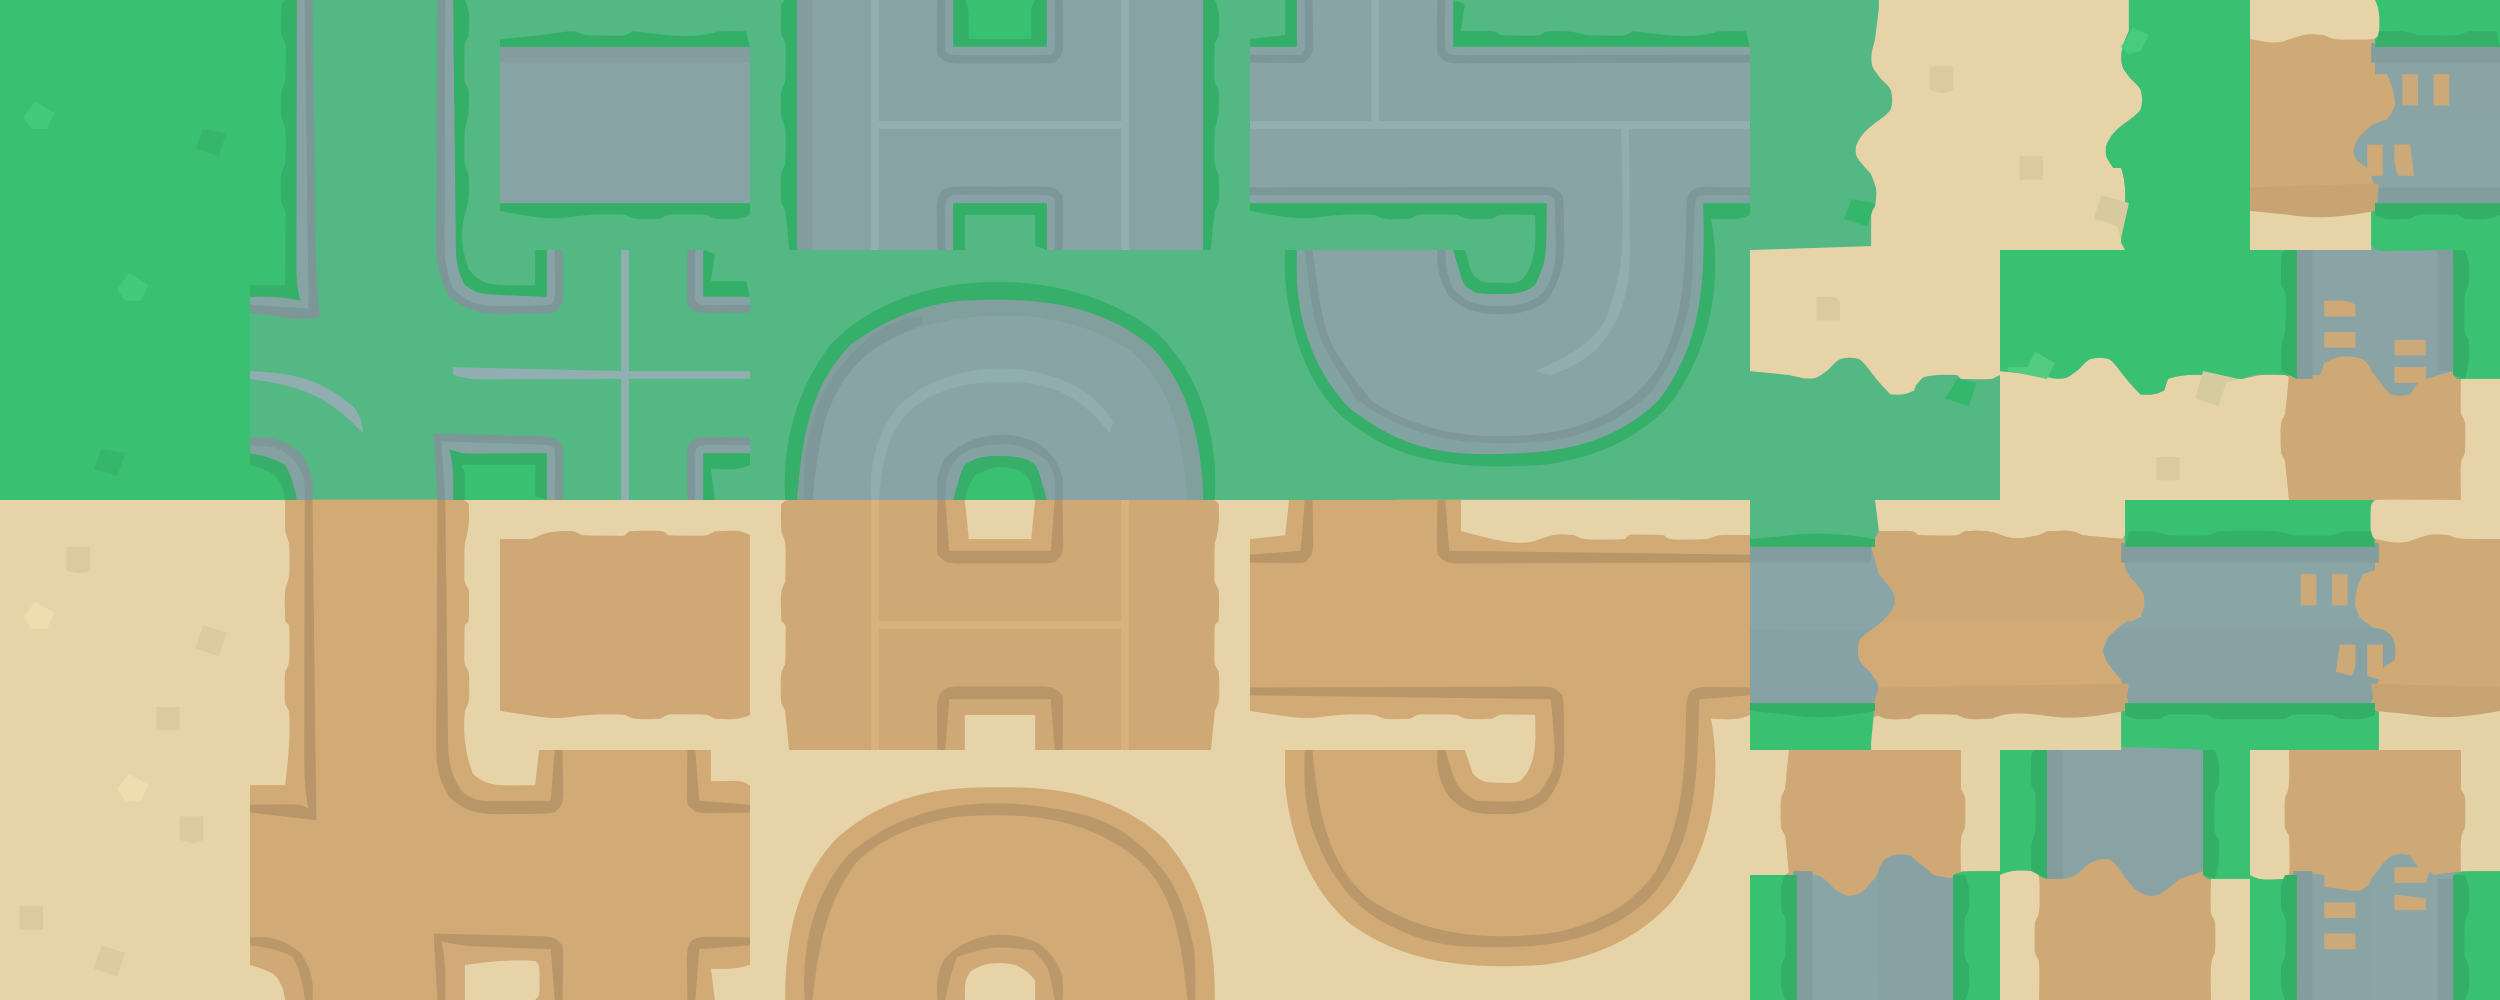 <?xml version="1.0" encoding="UTF-8"?>
<svg version="1.1" xmlns="http://www.w3.org/2000/svg" width="640" height="256">
<path d="M0 0 C211.2 0 422.4 0 640 0 C640 84.48 640 168.96 640 256 C428.8 256 217.6 256 0 256 C0 171.52 0 87.04 0 0 Z " fill="#E6D3A8" transform="translate(0,0)"/>
<path d="M0 0 C158.73 0 317.46 0 481 0 C482 7 482 7 480 12 C480.19 17.419 481.208 19.33 485 23 C485.406 25.367 485.406 25.367 485 28 C482.794 30.27 480.395 32.032 477.871 33.938 C475.692 35.858 475.692 35.858 476.094 38.602 C476.905 41.168 476.905 41.168 479.062 43.375 C481.561 46.76 481.395 48.887 481 53 C480.67 53.33 480.34 53.66 480 54 C480 57.3 480 60.6 480 64 C469.44 64 458.88 64 448 64 C448 74.23 448 84.46 448 95 C451.3 95 454.6 95 458 95 C459.238 95.268 460.475 95.536 461.75 95.812 C465.232 96.372 465.232 96.372 468.125 93.562 C469.074 92.717 470.022 91.871 471 91 C473.434 90.555 473.434 90.555 476 91 C478.027 93.004 478.027 93.004 479.938 95.562 C482.823 99.309 482.823 99.309 487.25 100.312 C490.078 99.167 490.078 99.167 491.938 96.938 C494 95 494 95 497.688 94.688 C501 95 501 95 502 96 C505.3 96 508.6 96 512 96 C512 106.56 512 117.12 512 128 C501.44 128 490.88 128 480 128 C480.33 128.66 480.66 129.32 481 130 C481.133 131.875 481.133 131.875 481.125 134 C481.128 134.701 481.13 135.403 481.133 136.125 C481 138 481 138 480 140 C479.498 142.831 479.498 142.831 480 146 C480.846 147.011 481.691 148.021 482.562 149.062 C485 152 485 152 484.906 154.465 C483.539 158.29 480.889 159.791 477.715 162.156 C475.774 163.899 475.774 163.899 475.594 166.539 C475.828 169.323 475.828 169.323 478.562 171.875 C481 175 481 175 480.875 178.75 C480 182 480 182 479 184 C479 186.64 479 189.28 479 192 C468.77 192 458.54 192 448 192 C448 170.88 448 149.76 448 128 C300.16 128 152.32 128 0 128 C0 85.76 0 43.52 0 0 Z " fill="#53B883" transform="translate(0,0)"/>
<path d="M0 0 C52.47 0 104.94 0 159 0 C159 84.48 159 168.96 159 256 C95.64 256 32.28 256 -33 256 C-33 245.44 -33 234.88 -33 224 C-30.03 224 -27.06 224 -24 224 C-23.34 223.67 -22.68 223.34 -22 223 C-15.976 222.305 -15.976 222.305 -13.383 224.152 C-12.885 224.618 -12.388 225.083 -11.875 225.562 C-9.315 228.289 -9.315 228.289 -6.539 227.906 C-2.711 226.54 -1.211 223.891 1.156 220.715 C3 219 3 219 5.539 218.594 C8 219 8 219 10.875 221.562 C13.768 224.372 13.768 224.372 17.25 223.812 C19.106 223.41 19.106 223.41 21 223 C24.3 223 27.6 223 31 223 C31 212.77 31 202.54 31 192 C41.23 192 51.46 192 62 192 C61.67 191.34 61.34 190.68 61 190 C60.733 185.904 61.148 183.588 63 180 C63.584 177.586 63.584 177.586 63 175 C62.175 174.01 61.35 173.02 60.5 172 C58 169 58 169 57.25 166.5 C58.45 162.5 61.578 160.253 65 158 C65.66 158 66.32 158 67 158 C67.42 155.253 67.42 155.253 67 152 C66.175 151.031 65.35 150.061 64.5 149.062 C61.505 145.393 61.539 143.61 62 139 C61.301 138.939 60.603 138.879 59.883 138.816 C58.973 138.733 58.063 138.649 57.125 138.562 C55.768 138.441 55.768 138.441 54.383 138.316 C52 138 52 138 50 137 C45.358 136.63 45.358 136.63 41.062 138.062 C37.639 139.619 34.653 138.648 31 138 C30.34 137.67 29.68 137.34 29 137 C24.347 136.695 24.347 136.695 20 138 C18.315 138.095 16.626 138.13 14.938 138.125 C14.039 138.128 13.141 138.13 12.215 138.133 C10 138 10 138 9 137 C7.485 136.768 5.962 136.588 4.438 136.438 C3.611 136.354 2.785 136.27 1.934 136.184 C1.296 136.123 0.657 136.062 0 136 C-0.33 133.36 -0.66 130.72 -1 128 C9.56 128 20.12 128 31 128 C31 117.44 31 106.88 31 96 C30.01 96.495 30.01 96.495 29 97 C26.31 97.187 23.703 97.086 21 97 C20.67 96.67 20.34 96.34 20 96 C16.337 95.864 13.494 95.835 10 97 C9.505 98.485 9.505 98.485 9 100 C6.5 101.062 6.5 101.062 3 101 C0.747 98.821 -1.098 96.515 -2.973 94.004 C-4.841 91.776 -4.841 91.776 -7.566 91.555 C-10.324 91.841 -10.324 91.841 -12.875 94.562 C-16 97 -16 97 -19.25 96.875 C-20.488 96.586 -21.725 96.297 -23 96 C-26.3 95.67 -29.6 95.34 -33 95 C-33 84.77 -33 74.54 -33 64 C-17.655 63.505 -17.655 63.505 -2 63 C-2 60.03 -2 57.06 -2 54 C-1.67 53.67 -1.34 53.34 -1 53 C-0.406 48.455 -0.406 48.455 -2.152 44.379 C-2.618 43.883 -3.083 43.386 -3.562 42.875 C-6 40 -6 40 -5.906 37.539 C-4.54 33.711 -1.891 32.211 1.285 29.844 C3.226 28.101 3.226 28.101 3.406 25.461 C3.172 22.677 3.172 22.677 0.438 20.125 C-2 17 -2 17 -1.875 13.625 C-1.586 12.429 -1.298 11.232 -1 10 C-0.794 8.565 -0.607 7.127 -0.438 5.688 C-0.293 4.471 -0.149 3.254 0 2 C0 1.34 0 0.68 0 0 Z " fill="#E6D3A8" transform="translate(481,0)"/>
<path d="M0 0 C19.614 -0.021 39.229 -0.041 59.438 -0.062 C65.641 -0.072 71.845 -0.081 78.236 -0.09 C85.785 -0.095 85.785 -0.095 89.314 -0.095 C91.79 -0.097 94.266 -0.101 96.742 -0.106 C100.482 -0.113 104.222 -0.114 107.963 -0.114 C109.074 -0.117 110.185 -0.121 111.33 -0.124 C112.331 -0.123 113.331 -0.122 114.362 -0.12 C115.239 -0.121 116.115 -0.122 117.018 -0.123 C119 0 119 0 120 1 C120.136 4.663 120.165 7.506 119 11 C118.907 12.685 118.87 14.374 118.875 16.062 C118.872 16.94 118.87 17.818 118.867 18.723 C118.852 21.032 118.852 21.032 120 23 C120.187 25.69 120.086 28.297 120 31 C119.505 31.495 119.505 31.495 119 32 C118.901 33.643 118.87 35.291 118.875 36.938 C118.872 37.833 118.87 38.729 118.867 39.652 C118.846 42.022 118.846 42.022 120 44 C120.133 45.875 120.133 45.875 120.125 48 C120.129 49.052 120.129 49.052 120.133 50.125 C120 52 120 52 119 54 C118.503 59.679 119.038 64.658 121 70 C124.384 73.384 128.233 73.055 132.812 73.062 C134.194 73.042 135.576 73.021 137 73 C137.33 70.03 137.66 67.06 138 64 C152.52 64 167.04 64 182 64 C182 66.64 182 69.28 182 72 C183.279 71.979 184.558 71.959 185.875 71.938 C189.75 71.875 189.75 71.875 192 73 C192 88.18 192 103.36 192 119 C188.527 120.158 185.639 120.069 182 120 C182.33 122.64 182.66 125.28 183 128 C122.61 128 62.22 128 0 128 C0 85.76 0 43.52 0 0 Z " fill="#D1AA76" transform="translate(0,128)"/>
<path d="M0 0 C21.12 0 42.24 0 64 0 C64 2.97 64 5.94 64 9 C64.33 9.66 64.66 10.32 65 11 C65.04 13.333 65.043 15.667 65 18 C63.02 18.495 63.02 18.495 61 19 C60.67 22.63 60.34 26.26 60 30 C61.65 30.66 63.3 31.32 65 32 C67.732 34.141 68.862 35.171 69.438 38.625 C69.221 39.801 69.221 39.801 69 41 C68.01 41.66 67.02 42.32 66 43 C66 41.02 66 39.04 66 37 C64.68 37 63.36 37 62 37 C62 39.64 62 42.28 62 45 C62.99 45.33 63.98 45.66 65 46 C64.67 46.33 64.34 46.66 64 47 C64.448 51.651 64.448 51.651 66 56 C66.231 61.538 66.231 61.538 65 64 C54.11 64 43.22 64 32 64 C32 74.56 32 85.12 32 96 C40.168 96.215 40.168 96.215 44.875 95.438 C48 95 48 95 51 96 C51 96.99 51 97.98 51 99 C54.113 99.987 56.75 100.484 60 100 C62.427 97.865 64.201 95.631 66.078 93.004 C68 91 68 91 70.609 90.527 C71.793 90.761 71.793 90.761 73 91 C73.99 92.485 73.99 92.485 75 94 C73.02 94 71.04 94 69 94 C69 95.32 69 96.64 69 98 C71.64 98 74.28 98 77 98 C77.33 97.01 77.66 96.02 78 95 C78.33 95.33 78.66 95.66 79 96 C79.969 95.856 80.939 95.711 81.938 95.562 C86 95 86 95 96 95 C96 105.89 96 116.78 96 128 C32.64 128 -30.72 128 -96 128 C-96 117.44 -96 106.88 -96 96 C-93.03 96 -90.06 96 -87 96 C-86.01 95.505 -86.01 95.505 -85 95 C-78.976 94.305 -78.976 94.305 -76.383 96.152 C-75.885 96.618 -75.388 97.083 -74.875 97.562 C-72.315 100.289 -72.315 100.289 -69.539 99.906 C-65.711 98.54 -64.211 95.891 -61.844 92.715 C-60 91 -60 91 -57.461 90.594 C-55 91 -55 91 -52.125 93.562 C-49.232 96.372 -49.232 96.372 -45.75 95.812 C-43.894 95.41 -43.894 95.41 -42 95 C-38.7 95 -35.4 95 -32 95 C-32 84.77 -32 74.54 -32 64 C-21.77 64 -11.54 64 -1 64 C-1.33 63.34 -1.66 62.68 -2 62 C-2.267 57.904 -1.852 55.588 0 52 C0.584 49.586 0.584 49.586 0 47 C-1.238 45.515 -1.238 45.515 -2.5 44 C-5 41 -5 41 -5.75 38.5 C-4.55 34.5 -1.422 32.253 2 30 C2.66 30 3.32 30 4 30 C4.42 27.253 4.42 27.253 4 24 C3.175 23.031 2.35 22.061 1.5 21.062 C-1 18 -1 18 -1.375 14.25 C-1 11 -1 11 0 9 C0 6.03 0 3.06 0 0 Z " fill="#8AA5A7" transform="translate(544,128)"/>
<path d="M0 0 C38.94 0 77.88 0 118 0 C118 18.15 118 36.3 118 55 C114.785 56.607 111.564 56.057 108 56 C108.165 56.949 108.33 57.898 108.5 58.875 C110.62 74.207 107.652 89.746 98.375 102.312 C89.881 112.222 77.8 117.375 65 119 C47.051 120.108 29.938 119.169 15 108 C5.175 99.281 0.17 85.873 -1 73 C-1 70.03 -1 67.06 -1 64 C14.18 64 29.36 64 45 64 C45.66 65.98 46.32 67.96 47 70 C49.501 72.501 50.478 72.324 53.938 72.375 C54.813 72.403 55.688 72.432 56.59 72.461 C59.143 72.217 59.143 72.217 60.773 70.117 C63.528 65.362 63.09 60.334 63 55 C61.542 54.973 60.083 54.954 58.625 54.938 C57.407 54.92 57.407 54.92 56.164 54.902 C53.951 54.855 53.951 54.855 52 56 C45.467 56.233 45.467 56.233 43 55 C41.336 54.904 39.667 54.87 38 54.875 C36.67 54.871 36.67 54.871 35.312 54.867 C32.973 54.849 32.973 54.849 31 56 C24.467 56.233 24.467 56.233 22 55 C17.186 54.691 12.45 54.884 7.688 55.625 C3 56 3 56 -10 54 C-10 39.48 -10 24.96 -10 10 C-5.545 9.505 -5.545 9.505 -1 9 C-0.67 6.03 -0.34 3.06 0 0 Z " fill="#D1AA76" transform="translate(330,128)"/>
<path d="M0 0 C13.2 0 26.4 0 40 0 C40 3.96 40 7.92 40 12 C65.08 12 90.16 12 116 12 C116 25.2 116 38.4 116 52 C112.04 52 108.08 52 104 52 C104.052 54.282 104.052 54.282 104.105 56.609 C104.382 73.531 103.273 88.309 92.688 102.375 C79.402 115.351 63.346 116.415 45.699 116.211 C34.727 115.92 26.031 113.415 17 107 C15.928 106.257 14.855 105.515 13.75 104.75 C6.184 97.184 0.891 85.696 0 75 C0 71.37 0 67.74 0 64 C13.2 64 26.4 64 40 64 C40.99 66.97 41.98 69.94 43 73 C46.34 75.227 47.533 75.271 51.438 75.25 C52.385 75.255 53.332 75.26 54.309 75.266 C57.142 74.986 58.703 74.676 61 73 C63.936 66.415 63.936 66.415 64 52 C38.92 52 13.84 52 -12 52 C-12 38.8 -12 25.6 -12 12 C-8.04 12 -4.08 12 0 12 C0 8.04 0 4.08 0 0 Z " fill="#89A4A6" transform="translate(332,0)"/>
<path d="M0 0 C31.35 0 62.7 0 95 0 C95 32.01 95 64.02 95 97 C92.503 98.248 91.187 97.952 88.438 97.625 C87.632 97.535 86.826 97.445 85.996 97.352 C84 97 84 97 83 96 C79.368 95.809 79.368 95.809 76 97 C76 96.01 76 95.02 76 94 C73.36 94 70.72 94 68 94 C68 95.32 68 96.64 68 98 C69.98 98 71.96 98 74 98 C73.34 98.99 72.68 99.98 72 101 C69.609 101.473 69.609 101.473 67 101 C65.078 98.996 65.078 98.996 63.25 96.438 C60.517 92.936 60.517 92.936 56.484 91.625 C54.229 91.909 52.165 92.314 50 93 C49.505 94.98 49.505 94.98 49 97 C42.25 97.125 42.25 97.125 40 96 C34.393 95.786 34.393 95.786 29 97 C22.459 97.23 22.459 97.23 20 96 C16.327 95.866 13.501 95.833 10 97 C9.505 98.485 9.505 98.485 9 100 C6.5 101.062 6.5 101.062 3 101 C0.747 98.821 -1.098 96.515 -2.973 94.004 C-4.841 91.776 -4.841 91.776 -7.566 91.555 C-10.324 91.841 -10.324 91.841 -12.875 94.562 C-16 97 -16 97 -19.25 96.875 C-20.488 96.586 -21.725 96.297 -23 96 C-26.3 95.67 -29.6 95.34 -33 95 C-33 84.77 -33 74.54 -33 64 C-22.44 64 -11.88 64 -1 64 C-1.33 63.34 -1.66 62.68 -2 62 C-2.233 55.467 -2.233 55.467 -1 53 C-0.866 49.327 -0.833 46.501 -2 43 C-2.66 43 -3.32 43 -4 43 C-6 40 -6 40 -5.879 37.531 C-4.547 33.696 -1.885 32.206 1.285 29.844 C3.226 28.101 3.226 28.101 3.406 25.461 C3.172 22.677 3.172 22.677 0.438 20.125 C-2 17 -2 17 -1.875 13.25 C-1 10 -1 10 0 8 C0 5.36 0 2.72 0 0 Z " fill="#8AA4A5" transform="translate(545,0)"/>
<path d="M0 0 C25.08 0 50.16 0 76 0 C76.33 25.41 76.66 50.82 77 77 C72.71 76.67 68.42 76.34 64 76 C64 89.2 64 102.4 64 116 C66.31 116.33 68.62 116.66 71 117 C73.375 118.625 73.375 118.625 75 121 C75.495 124.465 75.495 124.465 76 128 C50.92 128 25.84 128 0 128 C0 85.76 0 43.52 0 0 Z " fill="#39C171" transform="translate(0,0)"/>
<path d="M0 0 C24.09 0 48.18 0 73 0 C73 2.64 73 5.28 73 8 C73.495 9.485 73.495 9.485 74 11 C74.092 12.498 74.13 13.999 74.125 15.5 C74.129 16.66 74.129 16.66 74.133 17.844 C74 20 74 20 73 23 C72.822 25.693 72.913 28.294 73 31 C73.33 31.33 73.66 31.66 74 32 C74.099 33.643 74.13 35.291 74.125 36.938 C74.129 38.281 74.129 38.281 74.133 39.652 C74 42 74 42 73 44 C72.841 45.915 72.841 45.915 72.875 48 C72.872 48.701 72.87 49.403 72.867 50.125 C72.886 52.092 72.886 52.092 74 54 C74.466 60.354 73.711 66.693 73 73 C70.03 73 67.06 73 64 73 C64 88.18 64 103.36 64 119 C65.98 119.33 67.96 119.66 70 120 C71.875 121.25 71.875 121.25 73 123 C73 124.65 73 126.3 73 128 C48.91 128 24.82 128 0 128 C0 85.76 0 43.52 0 0 Z " fill="#E6D3A8" transform="translate(0,128)"/>
<path d="M0 0 C0.925 -0.003 1.851 -0.006 2.805 -0.009 C4.34 -0.006 4.34 -0.006 5.906 -0.002 C6.977 -0.004 8.049 -0.006 9.153 -0.008 C12.714 -0.012 16.274 -0.009 19.835 -0.006 C22.298 -0.007 24.76 -0.007 27.223 -0.009 C32.391 -0.01 37.56 -0.008 42.728 -0.003 C49.37 0.002 56.012 -0.001 62.653 -0.007 C67.74 -0.011 72.827 -0.009 77.914 -0.007 C80.364 -0.006 82.814 -0.007 85.264 -0.009 C88.681 -0.012 92.098 -0.008 95.515 -0.002 C96.539 -0.004 97.562 -0.006 98.616 -0.009 C100.005 -0.004 100.005 -0.004 101.421 0 C102.23 0 103.039 0.001 103.872 0.001 C105.71 0.127 105.71 0.127 106.71 1.127 C106.846 4.79 106.875 7.633 105.71 11.127 C105.618 12.812 105.58 14.501 105.585 16.189 C105.583 17.067 105.58 17.945 105.578 18.85 C105.562 21.159 105.562 21.159 106.71 23.127 C106.897 25.817 106.796 28.424 106.71 31.127 C106.215 31.622 106.215 31.622 105.71 32.127 C105.612 33.77 105.581 35.418 105.585 37.064 C105.583 37.96 105.58 38.856 105.578 39.779 C105.556 42.149 105.556 42.149 106.71 44.127 C106.843 46.002 106.843 46.002 106.835 48.127 C106.839 49.179 106.839 49.179 106.843 50.252 C106.71 52.127 106.71 52.127 105.71 54.127 C105.215 59.077 105.215 59.077 104.71 64.127 C89.86 64.127 75.01 64.127 59.71 64.127 C59.71 61.157 59.71 58.187 59.71 55.127 C53.77 55.127 47.83 55.127 41.71 55.127 C41.71 58.097 41.71 61.067 41.71 64.127 C26.86 64.127 12.01 64.127 -3.29 64.127 C-3.62 60.827 -3.95 57.527 -4.29 54.127 C-4.62 53.467 -4.95 52.807 -5.29 52.127 C-5.422 50.252 -5.422 50.252 -5.415 48.127 C-5.418 47.075 -5.418 47.075 -5.422 46.002 C-5.29 44.127 -5.29 44.127 -4.29 42.127 C-4.194 40.442 -4.16 38.752 -4.165 37.064 C-4.162 36.166 -4.159 35.268 -4.157 34.342 C-4.042 32.153 -4.042 32.153 -5.29 31.127 C-5.528 23.605 -5.528 23.605 -4.29 21.127 C-4.194 19.483 -4.16 17.836 -4.165 16.189 C-4.162 15.314 -4.159 14.439 -4.157 13.537 C-4.191 10.982 -4.191 10.982 -5.29 8.127 C-5.415 4.502 -5.415 4.502 -5.29 1.127 C-3.721 -0.442 -2.18 0.001 0 0 Z " fill="#CFA975" transform="translate(205.29,127.873)"/>
<path d="M0 0 C34.32 0 68.64 0 104 0 C104 21.12 104 42.24 104 64 C90.8 64 77.6 64 64 64 C64 60.04 64 56.08 64 52 C56.08 52 48.16 52 40 52 C40 55.96 40 59.92 40 64 C26.8 64 13.6 64 0 64 C0 42.88 0 21.76 0 0 Z " fill="#88A3A5" transform="translate(204,0)"/>
<path d="M0 0 C1.958 1.962 3.502 4.065 5.156 6.285 C6.909 8.255 6.909 8.255 9.656 8.309 C11.955 8.248 11.955 8.248 13 7 C10.525 6.505 10.525 6.505 8 6 C8 4.68 8 3.36 8 2 C10.64 2 13.28 2 16 2 C16.495 2.99 16.495 2.99 17 4 C17.33 3.67 17.66 3.34 18 3 C20.666 2.784 22.44 2.691 24.812 4 C27.812 5.554 27.812 5.554 35 5 C35 46.58 35 88.16 35 131 C31.7 131.33 28.4 131.66 25 132 C23.659 132.206 22.319 132.412 20.938 132.625 C19.968 132.749 18.999 132.873 18 133 C17.67 132.67 17.34 132.34 17 132 C16.67 132.66 16.34 133.32 16 134 C13.36 134 10.72 134 8 134 C8 132.68 8 131.36 8 130 C9.65 129.67 11.3 129.34 13 129 C11.957 127.759 11.957 127.759 9.684 127.652 C6.85 127.744 6.85 127.744 4.973 130.004 C4.027 131.27 4.027 131.27 3.062 132.562 C0.992 135.059 0.992 135.059 -1 137 C-4.312 137.125 -4.312 137.125 -7 136 C-7.99 135.67 -8.98 135.34 -10 135 C-10 134.01 -10 133.02 -10 132 C-11.279 131.979 -12.557 131.959 -13.875 131.938 C-14.954 131.92 -14.954 131.92 -16.055 131.902 C-18.082 131.874 -18.082 131.874 -20 133 C-26.533 133.233 -26.533 133.233 -29 132 C-29 121.44 -29 110.88 -29 100 C-18.11 100 -7.22 100 4 100 C4.305 92.963 4.305 92.963 2 88 C1.812 85.312 1.812 85.312 2 83 C2.33 82.67 2.66 82.34 3 82 C2.34 81.67 1.68 81.34 1 81 C1 78.36 1 75.72 1 73 C2.32 73 3.64 73 5 73 C5.33 74.65 5.66 76.3 6 78 C7.252 76.951 7.252 76.951 7.309 74.621 C7.277 71.912 7.277 71.912 5.285 70.41 C4.552 69.965 3.818 69.521 3.062 69.062 C-0.873 66.346 -0.873 66.346 -2.125 62.938 C-1.99 59.776 -1.57 57.748 0 55 C1.485 54.505 1.485 54.505 3 54 C3.269 49.349 3.269 49.349 2 45 C2 42.36 2 39.72 2 37 C-4.93 36.67 -11.86 36.34 -19 36 C-19.33 32.7 -19.66 29.4 -20 26 C-20.33 25.34 -20.66 24.68 -21 24 C-21.133 22.125 -21.133 22.125 -21.125 20 C-21.128 19.299 -21.13 18.598 -21.133 17.875 C-21 16 -21 16 -20 14 C-19.774 12.296 -19.591 10.587 -19.438 8.875 C-19.354 7.965 -19.27 7.055 -19.184 6.117 C-19.123 5.419 -19.062 4.72 -19 4 C-16.36 4 -13.72 4 -11 4 C-10.67 3.01 -10.34 2.02 -10 1 C-6.311 -1.05 -3.996 -1.256 0 0 Z " fill="#CFA975" transform="translate(605,92)"/>
<path d="M0 0 C1.479 -0.027 2.958 -0.046 4.438 -0.062 C5.261 -0.074 6.085 -0.086 6.934 -0.098 C9 0 9 0 10 1 C11.643 1.099 13.291 1.13 14.938 1.125 C15.833 1.128 16.729 1.13 17.652 1.133 C20.022 1.154 20.022 1.154 22 0 C25.525 -0.2 28.222 -0.33 31.5 1.062 C34.938 2.352 37.455 1.736 41 1 C41.66 0.67 42.32 0.34 43 0 C49.533 -0.233 49.533 -0.233 52 1 C53.871 1.228 55.747 1.41 57.625 1.562 C58.628 1.646 59.631 1.73 60.664 1.816 C61.435 1.877 62.206 1.938 63 2 C62.897 3.196 62.794 4.393 62.688 5.625 C62.651 9.11 63.149 10.618 65.562 13.125 C68 16 68 16 68.312 19 C66.61 22.891 64.286 24.245 60.715 26.41 C58.752 27.903 58.752 27.903 58.594 30.504 C58.823 33.319 58.823 33.319 61.562 35.875 C64 39 64 39 63.875 42.75 C63 46 63 46 62 48 C62 50.64 62 53.28 62 56 C51.77 56 41.54 56 31 56 C31 66.23 31 76.46 31 87 C26.05 87.495 26.05 87.495 21 88 C19.762 88.289 18.525 88.578 17.25 88.875 C12.714 89.049 11.296 86.938 8 84 C5.546 83.406 5.546 83.406 3 84 C0.878 85.997 0.878 85.997 -0.938 88.562 C-4.611 92.963 -4.611 92.963 -8.25 93.312 C-11 92 -11 92 -12.875 89.938 C-15.352 87.679 -16.02 87.733 -19.25 87.75 C-20.488 87.832 -21.725 87.915 -23 88 C-23.061 87.301 -23.121 86.603 -23.184 85.883 C-23.267 84.973 -23.351 84.063 -23.438 83.125 C-23.519 82.22 -23.6 81.315 -23.684 80.383 C-23.87 77.989 -23.87 77.989 -25 76 C-25.133 74.125 -25.133 74.125 -25.125 72 C-25.129 70.948 -25.129 70.948 -25.133 69.875 C-25 68 -25 68 -24 66 C-23.67 62.7 -23.34 59.4 -23 56 C-16.07 56 -9.14 56 -2 56 C-2.33 55.34 -2.66 54.68 -3 54 C-3.217 50.74 -3.197 48.475 -1.938 45.438 C-0.768 42.397 -0.929 41.061 -2 38 C-2.681 37.175 -3.361 36.35 -4.062 35.5 C-6 33 -6 33 -6.406 30.594 C-5.72 26.211 -2.25 24.614 1.129 22.062 C3.308 20.143 3.308 20.143 2.906 17.402 C2.089 14.829 2.089 14.829 -0.062 12.562 C-2.452 9.403 -2.495 7.878 -2 4 C-1.367 2.65 -0.706 1.313 0 0 Z " fill="#D1AA76" transform="translate(481,136)"/>
<path d="M0 0 C1.272 -0.007 2.543 -0.014 3.854 -0.021 C18.309 0.075 32.205 3.194 43.055 13.297 C53.615 25.303 55.938 38.958 55.938 54.438 C19.637 54.438 -16.663 54.438 -54.062 54.438 C-54.062 39.466 -51.557 24.378 -40.867 13.023 C-28.91 2.515 -15.543 -0.245 0 0 Z " fill="#D1AA76" transform="translate(255.062,201.562)"/>
<path d="M0 0 C7.85 7.676 11.695 17.07 13.812 27.75 C13.812 32.04 13.812 36.33 13.812 40.75 C-20.508 40.75 -54.828 40.75 -90.188 40.75 C-90.188 26.783 -88.38 13.056 -78.723 2.188 C-57.902 -17.309 -22.275 -15.723 0 0 Z " fill="#89A4A6" transform="translate(294.188,87.25)"/>
<path d="M0 0 C10.23 0 20.46 0 31 0 C31 21.12 31 42.24 31 64 C34.96 64 38.92 64 43 64 C43 74.89 43 85.78 43 97 C41.515 96.505 41.515 96.505 40 96 C38.043 95.842 38.043 95.842 36 95.875 C35.319 95.872 34.639 95.87 33.938 95.867 C31.781 95.934 31.781 95.934 29 97 C22.459 97.23 22.459 97.23 20 96 C16.327 95.866 13.501 95.833 10 97 C9.505 98.485 9.505 98.485 9 100 C6.5 101.062 6.5 101.062 3 101 C0.747 98.821 -1.098 96.515 -2.973 94.004 C-4.841 91.776 -4.841 91.776 -7.566 91.555 C-10.324 91.841 -10.324 91.841 -12.875 94.562 C-16 97 -16 97 -19.25 96.875 C-20.488 96.586 -21.725 96.297 -23 96 C-26.3 95.67 -29.6 95.34 -33 95 C-33 84.77 -33 74.54 -33 64 C-22.44 64 -11.88 64 -1 64 C-1.33 63.34 -1.66 62.68 -2 62 C-2.233 55.467 -2.233 55.467 -1 53 C-0.866 49.327 -0.833 46.501 -2 43 C-2.66 43 -3.32 43 -4 43 C-6 40 -6 40 -5.879 37.531 C-4.547 33.696 -1.885 32.206 1.285 29.844 C3.226 28.101 3.226 28.101 3.406 25.461 C3.172 22.677 3.172 22.677 0.438 20.125 C-2 17 -2 17 -1.875 13.25 C-1 10 -1 10 0 8 C0 5.36 0 2.72 0 0 Z " fill="#39C171" transform="translate(545,0)"/>
<path d="M0 0 C21.12 0 42.24 0 64 0 C64 2.97 64 5.94 64 9 C64.495 9.99 64.495 9.99 65 11 C65.04 13.333 65.043 15.667 65 18 C63.68 18.33 62.36 18.66 61 19 C60.67 22.63 60.34 26.26 60 30 C61.65 30.66 63.3 31.32 65 32 C67.732 34.141 68.862 35.171 69.438 38.625 C69.221 39.801 69.221 39.801 69 41 C68.01 41.66 67.02 42.32 66 43 C66 41.02 66 39.04 66 37 C64.68 37 63.36 37 62 37 C62 39.64 62 42.28 62 45 C63.485 45.495 63.485 45.495 65 46 C64.01 48.97 64.01 48.97 63 52 C42.54 52 22.08 52 1 52 C0.34 50.02 -0.32 48.04 -1 46 C-1.701 45.154 -2.402 44.309 -3.125 43.438 C-5 41 -5 41 -5.688 38.562 C-4.594 34.488 -1.45 32.271 2 30 C2.66 30 3.32 30 4 30 C4.42 27.253 4.42 27.253 4 24 C2.763 22.546 2.763 22.546 1.5 21.062 C-1 18 -1 18 -1.375 14.25 C-1 11 -1 11 0 9 C0 6.03 0 3.06 0 0 Z " fill="#8AA5A6" transform="translate(544,128)"/>
<path d="M0 0 C0.875 0.004 1.751 0.007 2.653 0.011 C4.028 0.011 4.028 0.011 5.431 0.01 C8.478 0.011 11.524 0.019 14.57 0.027 C16.676 0.029 18.783 0.03 20.889 0.031 C26.444 0.035 31.999 0.045 37.554 0.056 C43.217 0.066 48.881 0.071 54.545 0.076 C65.667 0.086 76.788 0.104 87.91 0.124 C87.91 10.354 87.91 20.584 87.91 31.124 C56.56 31.124 25.21 31.124 -7.09 31.124 C-7.09 0.012 -7.09 0.012 0 0 Z " fill="#D1AA76" transform="translate(360.09,127.876)"/>
<path d="M0 0 C0.66 0.33 1.32 0.66 2 1 C3.852 1.096 5.708 1.13 7.562 1.125 C8.554 1.128 9.545 1.13 10.566 1.133 C12.948 1.274 12.948 1.274 14 0 C15.497 -0.098 16.999 -0.13 18.5 -0.125 C19.315 -0.128 20.129 -0.13 20.969 -0.133 C23 0 23 0 24 1 C25.643 1.099 27.291 1.13 28.938 1.125 C29.833 1.128 30.729 1.13 31.652 1.133 C34.022 1.154 34.022 1.154 36 0 C42.533 -0.233 42.533 -0.233 45 1 C45 16.18 45 31.36 45 47 C42.014 48.493 39.291 48.118 36 48 C35.01 47.505 35.01 47.505 34 47 C32.336 46.904 30.667 46.87 29 46.875 C27.67 46.871 27.67 46.871 26.312 46.867 C23.973 46.849 23.973 46.849 22 48 C15.467 48.233 15.467 48.233 13 47 C8.186 46.691 3.45 46.884 -1.312 47.625 C-6 48 -6 48 -19 46 C-19 31.48 -19 16.96 -19 2 C-16.36 2 -13.72 2 -11 2 C-7.053 0.086 -4.485 -0.249 0 0 Z " fill="#CFA875" transform="translate(147,136)"/>
<path d="M0 0 C21.12 0 42.24 0 64 0 C64 13.2 64 26.4 64 40 C42.88 40 21.76 40 0 40 C0 26.8 0 13.6 0 0 Z " fill="#88A3A5" transform="translate(128,12)"/>
<path d="M0 0 C5.461 -0.087 10.649 0.094 16.055 0.879 C18.218 1.135 18.218 1.135 21 0 C24.3 0 27.6 0 31 0 C31 13.53 31 27.06 31 41 C26.05 41.495 26.05 41.495 21 42 C19.659 42.206 18.319 42.413 16.938 42.625 C15.968 42.749 14.999 42.873 14 43 C13.67 42.67 13.34 42.34 13 42 C12.505 42.99 12.505 42.99 12 44 C9.36 44 6.72 44 4 44 C4 42.68 4 41.36 4 40 C6.475 39.505 6.475 39.505 9 39 C7.957 37.759 7.957 37.759 5.684 37.652 C2.85 37.744 2.85 37.744 0.973 40.004 C0.342 40.848 -0.288 41.693 -0.938 42.562 C-3.008 45.059 -3.008 45.059 -5 47 C-8.312 47.125 -8.312 47.125 -11 46 C-12.485 45.505 -12.485 45.505 -14 45 C-14 44.01 -14 43.02 -14 42 C-15.279 41.979 -16.558 41.959 -17.875 41.938 C-18.594 41.926 -19.314 41.914 -20.055 41.902 C-22.082 41.874 -22.082 41.874 -24 43 C-30.533 43.233 -30.533 43.233 -33 42 C-33 31.44 -33 20.88 -33 10 C-22.11 10 -11.22 10 0 10 C0 6.7 0 3.4 0 0 Z " fill="#CFA975" transform="translate(609,182)"/>
<path d="M0 0 C10.56 0 21.12 0 32 0 C33.493 2.986 33.118 5.709 33 9 C32.67 9.66 32.34 10.32 32 11 C31.931 12.373 31.915 13.75 31.938 15.125 C31.958 16.404 31.979 17.683 32 19 C32.99 19 33.98 19 35 19 C36.378 21.756 36.993 23.845 37.125 26.938 C35.635 30.993 33.331 32.218 29.715 34.41 C27.723 35.912 27.723 35.912 27.691 38.621 C27.748 40.951 27.748 40.951 29 42 C29.33 40.35 29.66 38.7 30 37 C31.32 37 32.64 37 34 37 C34 39.64 34 42.28 34 45 C33.01 45.495 33.01 45.495 32 46 C32.33 46.33 32.66 46.66 33 47 C32.302 53.395 32.302 53.395 31 56 C31 58.64 31 61.28 31 64 C20.77 64 10.54 64 0 64 C0 42.88 0 21.76 0 0 Z " fill="#CFA976" transform="translate(576,0)"/>
<path d="M0 0 C3.828 1.366 5.328 4.015 7.695 7.191 C9.437 9.131 9.437 9.131 12.07 9.309 C14.861 9.068 14.861 9.068 17.539 6.406 C20.539 3.906 20.539 3.906 23.164 3.469 C25.539 3.906 25.539 3.906 27.352 4.906 C30.351 6.461 30.351 6.461 37.539 5.906 C37.539 16.136 37.539 26.366 37.539 36.906 C16.419 36.906 -4.701 36.906 -26.461 36.906 C-26.461 26.346 -26.461 15.786 -26.461 4.906 C-23.475 3.413 -20.752 3.789 -17.461 3.906 C-16.801 4.236 -16.141 4.566 -15.461 4.906 C-10.915 5.5 -10.915 5.5 -6.844 3.754 C-6.346 3.289 -5.849 2.823 -5.336 2.344 C-2.461 -0.094 -2.461 -0.094 0 0 Z " fill="#CEA875" transform="translate(538.461,219.094)"/>
<path d="M0 0 C20.46 0 40.92 0 62 0 C62 10.23 62 20.46 62 31 C41.54 31 21.08 31 0 31 C0 20.77 0 10.54 0 0 Z " fill="#88A3A5" transform="translate(225,0)"/>
<path d="M0 0 C0.789 0.156 1.578 0.312 2.391 0.473 C3.051 1.463 3.711 2.453 4.391 3.473 C2.411 3.473 0.431 3.473 -1.609 3.473 C-1.609 4.793 -1.609 6.113 -1.609 7.473 C1.031 7.473 3.671 7.473 6.391 7.473 C6.721 6.483 7.051 5.493 7.391 4.473 C7.886 4.968 7.886 4.968 8.391 5.473 C9.36 5.328 10.329 5.184 11.328 5.035 C15.391 4.473 15.391 4.473 25.391 4.473 C25.391 15.363 25.391 26.253 25.391 37.473 C8.231 37.473 -8.929 37.473 -26.609 37.473 C-26.939 26.583 -27.269 15.693 -27.609 4.473 C-24.969 4.803 -22.329 5.133 -19.609 5.473 C-19.609 6.463 -19.609 7.453 -19.609 8.473 C-16.497 9.46 -13.859 9.957 -10.609 9.473 C-8.182 7.338 -6.408 5.104 -4.531 2.477 C-2.609 0.473 -2.609 0.473 0 0 Z " fill="#8BA5A6" transform="translate(614.609,218.527)"/>
<path d="M0 0 C10.23 0 20.46 0 31 0 C31.66 2.31 32.32 4.62 33 7 C33.722 7.866 34.444 8.732 35.188 9.625 C37 12 37 12 36.867 14.43 C35.56 18.305 32.906 19.778 29.715 22.156 C27.774 23.899 27.774 23.899 27.594 26.539 C27.828 29.323 27.828 29.323 30.562 31.875 C33 35 33 35 32.875 38.75 C32 42 32 42 31 44 C31 46.64 31 49.28 31 52 C20.77 52 10.54 52 0 52 C0 34.84 0 17.68 0 0 Z " fill="#87A2A4" transform="translate(448,140)"/>
<path d="M0 0 C21.12 0 42.24 0 64 0 C66.005 4.011 66.282 5.672 66 10 C65.67 10.66 65.34 11.32 65 12 C54.11 12 43.22 12 32 12 C32 22.56 32 33.12 32 44 C35.96 44 39.92 44 44 44 C44 54.56 44 65.12 44 76 C40.04 76 36.08 76 32 76 C32 65.77 32 55.54 32 45 C31.01 45.495 31.01 45.495 30 46 C27.871 45.914 27.871 45.914 25.438 45.625 C24.229 45.49 24.229 45.49 22.996 45.352 C21 45 21 45 20 44 C19.912 41.624 19.885 39.278 19.902 36.902 C19.904 36.193 19.905 35.485 19.907 34.754 C19.912 32.482 19.925 30.21 19.938 27.938 C19.943 26.4 19.947 24.863 19.951 23.326 C19.962 19.551 19.979 15.775 20 12 C19.107 12.016 19.107 12.016 18.196 12.032 C15.506 12.073 12.815 12.099 10.125 12.125 C8.719 12.15 8.719 12.15 7.285 12.176 C5.941 12.185 5.941 12.185 4.57 12.195 C3.743 12.206 2.915 12.216 2.063 12.227 C0 12 0 12 -2 10 C-2.376 5.678 -1.998 3.996 0 0 Z " fill="#3AC172" transform="translate(544,180)"/>
<path d="M0 0 C0.66 0.33 1.32 0.66 2 1 C7.445 1.495 7.445 1.495 13 2 C13 16.52 13 31.04 13 46 C-1.463 48.225 -1.463 48.225 -9 47 C-10.853 46.802 -12.707 46.614 -14.562 46.438 C-15.409 46.354 -16.256 46.27 -17.129 46.184 C-17.746 46.123 -18.364 46.062 -19 46 C-19.381 43.674 -19.713 41.339 -20 39 C-19.505 38.505 -19.505 38.505 -19 38 C-19.66 37.67 -20.32 37.34 -21 37 C-21 34.36 -21 31.72 -21 29 C-19.68 29 -18.36 29 -17 29 C-16.67 30.65 -16.34 32.3 -16 34 C-14.748 32.951 -14.748 32.951 -14.691 30.621 C-14.723 27.912 -14.723 27.912 -16.715 26.41 C-17.448 25.965 -18.182 25.521 -18.938 25.062 C-22.873 22.346 -22.873 22.346 -24.125 18.938 C-23.99 15.776 -23.57 13.748 -22 11 C-21.01 10.67 -20.02 10.34 -19 10 C-19 7.36 -19 4.72 -19 2 C-17.144 2.062 -17.144 2.062 -15.25 2.125 C-9.741 2.144 -5.761 -0.32 0 0 Z " fill="#CFA976" transform="translate(627,136)"/>
<path d="M0 0 C14.52 0 29.04 0 44 0 C44.495 4.95 44.495 4.95 45 10 C45.495 10.99 45.495 10.99 46 12 C46.133 13.875 46.133 13.875 46.125 16 C46.129 17.052 46.129 17.052 46.133 18.125 C46 20 46 20 45 22 C44.774 23.704 44.591 25.413 44.438 27.125 C44.354 28.035 44.27 28.945 44.184 29.883 C44.123 30.581 44.062 31.28 44 32 C40.875 32.812 40.875 32.812 37 33 C34.947 31.399 32.943 29.732 31 28 C28.546 27.406 28.546 27.406 26 28 C23.878 29.997 23.878 29.997 22.062 32.562 C18.389 36.963 18.389 36.963 14.75 37.312 C12 36 12 36 10.125 33.938 C7.648 31.679 6.98 31.733 3.75 31.75 C2.513 31.832 1.275 31.915 0 32 C-0.061 31.301 -0.121 30.603 -0.184 29.883 C-0.267 28.973 -0.351 28.063 -0.438 27.125 C-0.519 26.22 -0.6 25.315 -0.684 24.383 C-0.87 21.989 -0.87 21.989 -2 20 C-2.133 18.125 -2.133 18.125 -2.125 16 C-2.129 14.948 -2.129 14.948 -2.133 13.875 C-2 12 -2 12 -1 10 C-0.67 6.7 -0.34 3.4 0 0 Z " fill="#CFA875" transform="translate(458,192)"/>
<path d="M0 0 C1.479 -0.027 2.958 -0.046 4.438 -0.062 C5.261 -0.074 6.085 -0.086 6.934 -0.098 C9 0 9 0 10 1 C11.643 1.099 13.291 1.13 14.938 1.125 C15.833 1.128 16.729 1.13 17.652 1.133 C20.022 1.154 20.022 1.154 22 0 C25.525 -0.2 28.222 -0.33 31.5 1.062 C34.938 2.352 37.455 1.736 41 1 C41.66 0.67 42.32 0.34 43 0 C49.533 -0.233 49.533 -0.233 52 1 C53.871 1.228 55.747 1.41 57.625 1.562 C58.628 1.646 59.631 1.73 60.664 1.816 C61.435 1.877 62.206 1.938 63 2 C62.897 3.196 62.794 4.393 62.688 5.625 C62.651 9.11 63.149 10.618 65.562 13.125 C68 16 68 16 67.938 19.312 C67 22 67 22 65 23 C62.968 23.092 60.932 23.118 58.898 23.114 C57.617 23.113 56.336 23.113 55.016 23.113 C53.612 23.108 52.208 23.103 50.805 23.098 C49.373 23.096 47.941 23.094 46.509 23.093 C42.737 23.09 38.966 23.08 35.195 23.069 C31.347 23.058 27.5 23.054 23.652 23.049 C16.102 23.038 8.551 23.021 1 23 C1.66 22.01 2.32 21.02 3 20 C2.821 16.597 2.158 15.187 -0.062 12.562 C-2.452 9.403 -2.495 7.878 -2 4 C-1.367 2.65 -0.706 1.313 0 0 Z " fill="#CEA875" transform="translate(481,136)"/>
<path d="M0 0 C0 10.23 0 20.46 0 31 C-1.98 31.66 -3.96 32.32 -6 33 C-6.846 33.701 -7.691 34.403 -8.562 35.125 C-11 37 -11 37 -13.402 37.402 C-17.79 36.723 -19.385 33.252 -21.938 29.871 C-23.857 27.692 -23.857 27.692 -26.598 28.094 C-29.171 28.911 -29.171 28.911 -31.438 31.062 C-34 33 -34 33 -40 33 C-40 22.11 -40 11.22 -40 0 C-26.473 -0.929 -13.539 -0.818 0 0 Z " fill="#89A3A5" transform="translate(564,192)"/>
<path d="M0 0 C0.659 -0.005 1.318 -0.011 1.997 -0.016 C4.174 -0.029 6.35 -0.02 8.527 -0.01 C10.04 -0.012 11.554 -0.015 13.067 -0.019 C16.238 -0.023 19.408 -0.017 22.579 -0.003 C26.645 0.014 30.71 0.004 34.776 -0.014 C37.9 -0.024 41.024 -0.021 44.149 -0.013 C45.648 -0.011 47.147 -0.014 48.646 -0.021 C50.741 -0.028 52.835 -0.017 54.93 0 C56.122 0.002 57.314 0.005 58.543 0.007 C61.465 0.388 61.465 0.388 63.35 1.752 C64.941 4.086 64.889 5.633 64.465 8.388 C63.475 9.048 62.485 9.708 61.465 10.388 C61.465 8.408 61.465 6.428 61.465 4.388 C60.145 4.388 58.825 4.388 57.465 4.388 C57.465 7.028 57.465 9.668 57.465 12.388 C58.455 12.718 59.445 13.048 60.465 13.388 C59.805 15.368 59.145 17.348 58.465 19.388 C38.005 19.388 17.545 19.388 -3.535 19.388 C-4.195 17.408 -4.855 15.428 -5.535 13.388 C-6.236 12.543 -6.938 11.697 -7.66 10.826 C-9.535 8.388 -9.535 8.388 -9.973 5.763 C-8.916 0.026 -5.207 0.01 0 0 Z " fill="#88A2A4" transform="translate(548.535,160.612)"/>
<path d="M0 0 C0 10.23 0 20.46 0 31 C-2.31 31.66 -4.62 32.32 -7 33 C-7 32.01 -7 31.02 -7 30 C-9.64 30 -12.28 30 -15 30 C-15 31.32 -15 32.64 -15 34 C-13.02 34 -11.04 34 -9 34 C-9.66 34.99 -10.32 35.98 -11 37 C-13.391 37.473 -13.391 37.473 -16 37 C-17.922 34.996 -17.922 34.996 -19.75 32.438 C-22.483 28.936 -22.483 28.936 -26.516 27.625 C-28.771 27.909 -30.835 28.314 -33 29 C-33.33 30.32 -33.66 31.64 -34 33 C-35.98 33 -37.96 33 -40 33 C-40 22.11 -40 11.22 -40 0 C-26.473 -0.929 -13.539 -0.818 0 0 Z " fill="#8AA4A6" transform="translate(628,64)"/>
<path d="M0 0 C10.23 0 20.46 0 31 0 C31.069 4.788 31.129 9.574 31.165 14.362 C31.18 15.99 31.2 17.619 31.226 19.247 C31.263 21.588 31.28 23.928 31.293 26.27 C31.308 26.998 31.324 27.726 31.34 28.476 C31.341 31.434 31.336 33.495 29.669 35.999 C26.995 37.603 24.92 36.73 22 36 C20.515 35.505 20.515 35.505 19 35 C19 34.01 19 33.02 19 32 C17.721 31.979 16.442 31.959 15.125 31.938 C14.406 31.926 13.686 31.914 12.945 31.902 C10.918 31.874 10.918 31.874 9 33 C2.467 33.233 2.467 33.233 0 32 C0 21.44 0 10.88 0 0 Z " fill="#CEA875" transform="translate(576,192)"/>
<path d="M0 0 C0.887 -0.003 1.774 -0.005 2.688 -0.008 C5 0.125 5 0.125 7 1.125 C11.653 1.43 11.653 1.43 16 0.125 C21.746 -0.244 27.404 0.168 33.09 1.004 C35.223 1.259 35.223 1.259 38 0.125 C39.561 0.058 41.125 0.04 42.688 0.062 C44.822 0.093 44.822 0.093 47 0.125 C47 3.425 47 6.725 47 10.125 C36.77 10.125 26.54 10.125 16 10.125 C16 20.355 16 30.585 16 41.125 C12.7 41.125 9.4 41.125 6 41.125 C5.875 32.375 5.875 32.375 7 30.125 C7.159 28.21 7.159 28.21 7.125 26.125 C7.128 25.424 7.13 24.723 7.133 24 C7.114 22.033 7.114 22.033 6 20.125 C6 16.825 6 13.525 6 10.125 C-1.59 10.125 -9.18 10.125 -17 10.125 C-18.354 7.416 -18.065 5.116 -18 2.125 C-14.321 0.948 -10.833 1.125 -7 1.125 C-4.512 -0.119 -2.773 -0.008 0 0 Z " fill="#E5D3A8" transform="translate(496,181.875)"/>
<path d="M0 0 C10.56 0 21.12 0 32 0 C32 14.85 32 29.7 32 45 C29.503 46.248 28.187 45.952 25.438 45.625 C24.229 45.49 24.229 45.49 22.996 45.352 C21 45 21 45 20 44 C19.912 41.624 19.885 39.278 19.902 36.902 C19.904 36.193 19.905 35.485 19.907 34.754 C19.912 32.482 19.925 30.21 19.938 27.938 C19.943 26.4 19.947 24.863 19.951 23.326 C19.962 19.551 19.979 15.775 20 12 C19.107 12.016 19.107 12.016 18.196 12.032 C15.506 12.073 12.815 12.099 10.125 12.125 C8.719 12.15 8.719 12.15 7.285 12.176 C5.941 12.185 5.941 12.185 4.57 12.195 C3.743 12.206 2.915 12.216 2.063 12.227 C0 12 0 12 -2 10 C-2.376 5.678 -1.998 3.996 0 0 Z " fill="#3AC172" transform="translate(608,52)"/>
<path d="M0 0 C1.276 0.023 2.552 0.046 3.867 0.07 C5.789 0.097 5.789 0.097 7.75 0.125 C9.231 0.16 9.231 0.16 10.742 0.195 C10.742 1.515 10.742 2.835 10.742 4.195 C6.782 4.195 2.822 4.195 -1.258 4.195 C-1.206 6.477 -1.206 6.477 -1.152 8.805 C-0.876 25.727 -1.984 40.505 -12.57 54.57 C-25.855 67.546 -41.912 68.611 -59.559 68.406 C-70.531 68.115 -79.227 65.611 -88.258 59.195 C-89.33 58.453 -90.403 57.71 -91.508 56.945 C-100.868 47.586 -105.271 34.327 -105.32 21.32 C-105.304 19.612 -105.285 17.904 -105.258 16.195 C-103.938 16.195 -102.618 16.195 -101.258 16.195 C-101.088 17.451 -100.918 18.706 -100.742 20 C-97.996 39.622 -97.996 39.622 -86.105 54.883 C-71.143 64.583 -53.112 65.518 -35.945 62.008 C-26.434 59.372 -17.831 54.464 -12.633 45.883 C-6.297 34.438 -5.896 22.221 -5.635 9.432 C-5.613 8.523 -5.59 7.613 -5.566 6.676 C-5.554 5.86 -5.542 5.044 -5.529 4.204 C-5.028 0.494 -3.537 0.212 0 0 Z " fill="#7E9799" transform="translate(437.258,47.805)"/>
<path d="M0 0 C3.96 0 7.92 0 12 0 C12 10.89 12 21.78 12 33 C10.515 32.505 10.515 32.505 9 32 C6.03 32 3.06 32 0 32 C0 42.56 0 53.12 0 64 C-3.96 64 -7.92 64 -12 64 C-12 53.44 -12 42.88 -12 32 C-10 31 -10 31 0 31 C0 20.77 0 10.54 0 0 Z " fill="#39C171" transform="translate(512,192)"/>
<path d="M0 0 C21.12 0 42.24 0 64 0 C64 3.96 64 7.92 64 12 C42.88 12 21.76 12 0 12 C0 8.04 0 4.08 0 0 Z " fill="#39C172" transform="translate(544,128)"/>
<path d="M0 0 C2 2 2 2 2.227 5.348 C2.227 6.776 2.215 8.205 2.195 9.633 C2.192 10.385 2.19 11.136 2.187 11.911 C2.176 14.316 2.15 16.72 2.125 19.125 C2.115 20.754 2.106 22.383 2.098 24.012 C2.077 28.008 2.038 32.004 2 36 C-4.93 36 -11.86 36 -19 36 C-19.33 32.7 -19.66 29.4 -20 26 C-20.33 25.34 -20.66 24.68 -21 24 C-21.133 22.125 -21.133 22.125 -21.125 20 C-21.129 18.948 -21.129 18.948 -21.133 17.875 C-21 16 -21 16 -20 14 C-19.774 12.296 -19.591 10.587 -19.438 8.875 C-19.354 7.965 -19.27 7.055 -19.184 6.117 C-19.123 5.419 -19.062 4.72 -19 4 C-16.36 4 -13.72 4 -11 4 C-10.67 3.01 -10.34 2.02 -10 1 C-6.357 -1.024 -3.957 -1.283 0 0 Z " fill="#CEA875" transform="translate(605,92)"/>
<path d="M0 0 C10.23 0 20.46 0 31 0 C31.66 2.31 32.32 4.62 33 7 C33.722 7.866 34.444 8.732 35.188 9.625 C37 12 37 12 37.062 14.562 C35.625 17.861 34.016 19.045 31 21 C27.587 21.454 27.587 21.454 23.73 21.391 C23.049 21.385 22.368 21.379 21.667 21.373 C19.506 21.351 17.348 21.301 15.188 21.25 C13.717 21.23 12.246 21.212 10.775 21.195 C7.182 21.155 3.593 21.076 0 21 C0 14.07 0 7.14 0 0 Z " fill="#8AA5A7" transform="translate(448,140)"/>
<path d="M0 0 C8.602 8.411 13.182 19.735 14.121 31.672 C14.124 34.717 14.046 37.715 13.812 40.75 C12.492 40.75 11.172 40.75 9.812 40.75 C9.715 39.723 9.617 38.695 9.516 37.637 C8.184 24.844 5.873 11.368 -4.633 2.742 C-10.821 -1.471 -16.873 -3.806 -24.188 -5.25 C-25.281 -5.477 -26.374 -5.704 -27.5 -5.938 C-43.522 -7.295 -59.34 -6.02 -72.734 3.574 C-83.257 12.907 -85.045 27.493 -86.188 40.75 C-87.507 40.75 -88.828 40.75 -90.188 40.75 C-90.99 27.126 -88.062 12.698 -78.723 2.188 C-57.902 -17.309 -22.275 -15.723 0 0 Z " fill="#809F9D" transform="translate(294.188,87.25)"/>
<path d="M0 0 C1.019 0.011 1.019 0.011 2.059 0.021 C4.21 0.049 6.358 0.112 8.508 0.176 C9.974 0.201 11.44 0.224 12.906 0.244 C16.484 0.295 20.055 0.393 23.633 0.488 C23.633 7.418 23.633 14.348 23.633 21.488 C13.403 21.488 3.173 21.488 -7.367 21.488 C-8.027 19.178 -8.687 16.868 -9.367 14.488 C-8.377 14.488 -7.387 14.488 -6.367 14.488 C-6.367 11.848 -6.367 9.208 -6.367 6.488 C-7.687 6.488 -9.007 6.488 -10.367 6.488 C-10.367 8.468 -10.367 10.448 -10.367 12.488 C-13.367 10.488 -13.367 10.488 -13.93 8.176 C-13.237 4.866 -11.742 3.604 -9.139 1.54 C-6.144 -0.238 -3.424 -0.071 0 0 Z " fill="#8AA5A6" transform="translate(616.367,30.512)"/>
<path d="M0 0 C24.42 0 48.84 0 74 0 C74 2.97 74 5.94 74 9 C71.834 8.969 71.834 8.969 69.625 8.938 C66.178 8.848 66.178 8.848 63 10 C61.315 10.095 59.626 10.13 57.938 10.125 C56.59 10.129 56.59 10.129 55.215 10.133 C53 10 53 10 52 9 C50.503 8.902 49.001 8.87 47.5 8.875 C46.685 8.872 45.871 8.87 45.031 8.867 C43.005 8.775 43.005 8.775 42 10 C40.19 10.099 38.375 10.13 36.562 10.125 C35.574 10.128 34.585 10.13 33.566 10.133 C31 10 31 10 29 9 C24.358 8.63 24.358 8.63 20.062 10.062 C14.565 12.561 5.723 9.208 0 8 C0 5.36 0 2.72 0 0 Z " fill="#E6D3A8" transform="translate(374,128)"/>
<path d="M0 0 C2.021 1.642 4.02 3.309 6 5 C7.65 5.33 9.3 5.66 11 6 C11 16.23 11 26.46 11 37 C4.73 37 -1.54 37 -8 37 C-8.069 32.212 -8.129 27.426 -8.165 22.638 C-8.18 21.01 -8.2 19.381 -8.226 17.753 C-8.263 15.412 -8.28 13.072 -8.293 10.73 C-8.308 10.002 -8.324 9.274 -8.34 8.524 C-8.342 3.485 -8.342 3.485 -6.626 1.048 C-4.164 -0.539 -2.885 -0.537 0 0 Z " fill="#88A2A4" transform="translate(489,219)"/>
<path d="M0 0 C3.3 0 6.6 0 10 0 C10 13.53 10 27.06 10 41 C-1 41 -1 41 -3 40 C-7.642 39.63 -7.642 39.63 -11.938 41.062 C-15.36 42.618 -18.354 41.658 -22 41 C-23 40 -23 40 -23.133 38.188 C-23.13 37.466 -23.128 36.744 -23.125 36 C-23.128 35.278 -23.13 34.556 -23.133 33.812 C-23 32 -23 32 -22 31 C-20.365 30.913 -18.727 30.893 -17.09 30.902 C-16.1 30.906 -15.111 30.909 -14.092 30.912 C-13.051 30.92 -12.01 30.929 -10.938 30.938 C-9.37 30.944 -9.37 30.944 -7.771 30.951 C-5.181 30.963 -2.59 30.979 0 31 C-0.012 30.301 -0.023 29.603 -0.035 28.883 C-0.044 27.973 -0.053 27.063 -0.062 26.125 C-0.074 25.22 -0.086 24.315 -0.098 23.383 C0 21 0 21 1 19 C1.159 17.085 1.159 17.085 1.125 15 C1.128 14.299 1.13 13.598 1.133 12.875 C1.114 10.908 1.114 10.908 0 9 C-0.136 5.995 -0.043 3.009 0 0 Z " fill="#E6D3A8" transform="translate(630,97)"/>
<path d="M0 0 C5.461 -0.087 10.649 0.094 16.055 0.879 C18.218 1.135 18.218 1.135 21 0 C24.3 0 27.6 0 31 0 C31 13.53 31 27.06 31 41 C27.7 41 24.4 41 21 41 C20.875 32.25 20.875 32.25 22 30 C22.159 28.085 22.159 28.085 22.125 26 C22.128 25.299 22.13 24.598 22.133 23.875 C22.114 21.908 22.114 21.908 21 20 C21 16.7 21 13.4 21 10 C14.07 10 7.14 10 0 10 C0 6.7 0 3.4 0 0 Z " fill="#E5D3A8" transform="translate(609,182)"/>
<path d="M0 0 C2.64 0.33 5.28 0.66 8 1 C8 1.99 8 2.98 8 4 C9.435 4.223 10.873 4.428 12.312 4.625 C13.113 4.741 13.914 4.857 14.738 4.977 C17.287 5.215 17.287 5.215 20 3 C20 12.9 20 22.8 20 33 C13.73 33 7.46 33 1 33 C0.67 22.11 0.34 11.22 0 0 Z " fill="#8AA4A5" transform="translate(587,223)"/>
<path d="M0 0 C3.96 0 7.92 0 12 0 C12 0.99 12 1.98 12 3 C8.785 4.607 5.564 4.057 2 4 C2.165 4.949 2.33 5.897 2.5 6.875 C4.593 22.328 1.293 37.436 -7.594 50.309 C-15.672 60.387 -28.426 65.417 -41 67 C-57.208 67.999 -74.222 67.739 -88 58 C-88.61 57.582 -89.219 57.165 -89.848 56.734 C-100.675 48.453 -104.662 35.782 -106.66 22.887 C-107.093 19.208 -107.142 15.698 -107 12 C-106.01 12 -105.02 12 -104 12 C-103.914 13.076 -103.827 14.153 -103.738 15.262 C-102.485 28.956 -99.557 43.422 -88.781 52.965 C-77.684 61.27 -66.208 63.179 -52.688 63.188 C-51.693 63.2 -50.698 63.212 -49.674 63.225 C-36.433 63.251 -23.247 59.789 -13 51 C-3.05 39.829 -0.976 25.453 -0.438 11.125 C-0.373 9.52 -0.373 9.52 -0.307 7.883 C-0.201 5.255 -0.1 2.628 0 0 Z " fill="#35AF69" transform="translate(436,52)"/>
<path d="M0 0 C10.135 -0.046 20.271 -0.082 30.406 -0.104 C35.112 -0.114 39.818 -0.128 44.524 -0.151 C49.063 -0.173 53.601 -0.185 58.14 -0.19 C59.874 -0.193 61.609 -0.201 63.343 -0.211 C65.767 -0.226 68.189 -0.228 70.613 -0.227 C71.696 -0.238 71.696 -0.238 72.801 -0.249 C77.772 -0.228 77.772 -0.228 80 2 C80.476 5.019 80.37 8.073 80.375 11.125 C80.399 11.955 80.424 12.785 80.449 13.641 C80.477 19.55 79.396 24.093 76 29 C71.482 32.614 66.496 32.51 60.914 32.344 C56.5 31.823 54.442 30.856 51 28 C48.702 23.924 47.574 20.683 48 16 C49.32 16 50.64 16 52 16 C52.182 16.626 52.364 17.253 52.551 17.898 C52.928 19.124 52.928 19.124 53.312 20.375 C53.556 21.187 53.8 21.999 54.051 22.836 C54.914 25.332 54.914 25.332 58 27 C60.607 27.317 60.607 27.317 63.438 27.25 C64.385 27.255 65.332 27.26 66.309 27.266 C69.142 26.986 70.703 26.676 73 25 C75.936 18.415 75.936 18.415 76 4 C50.92 4 25.84 4 0 4 C0 2.68 0 1.36 0 0 Z " fill="#7D9698" transform="translate(320,48)"/>
<path d="M0 0 C10.014 10.068 14.238 23.877 14.277 37.852 C14.246 39.289 14.208 40.727 14.152 42.164 C13.162 42.164 12.172 42.164 11.152 42.164 C11.138 41.411 11.124 40.658 11.109 39.883 C10.52 26.761 7.449 12.966 -1.848 3.164 C-15.7 -8.702 -33.441 -9.902 -50.848 -8.836 C-60.192 -7.917 -67.986 -4.905 -75.848 0.164 C-76.776 0.762 -77.704 1.36 -78.66 1.977 C-89.862 13.179 -91.591 27.131 -92.848 42.164 C-93.838 42.164 -94.828 42.164 -95.848 42.164 C-96.739 27.83 -92.972 13.812 -84.16 2.352 C-64.27 -18.776 -21.369 -18.494 0 0 Z " fill="#35AF69" transform="translate(296.848,85.836)"/>
<path d="M0 0 C0.66 0 1.32 0 2 0 C2 10.23 2 20.46 2 31 C33.35 31 64.7 31 97 31 C97 31.66 97 32.32 97 33 C86.77 33 76.54 33 66 33 C66.023 35.639 66.046 38.277 66.07 40.996 C66.086 43.578 66.098 46.159 66.11 48.741 C66.12 50.523 66.133 52.304 66.151 54.086 C66.175 56.66 66.187 59.234 66.195 61.809 C66.206 62.593 66.216 63.378 66.227 64.187 C66.229 73.866 64.36 82.3 57.586 89.504 C54.044 92.677 50.456 94.515 46 96 C43.789 95.57 43.789 95.57 42 95 C42.797 94.648 43.593 94.296 44.414 93.934 C51.173 90.784 55.903 88.304 60 82 C64.824 67.512 64.824 67.512 64 33 C32.65 33 1.3 33 -31 33 C-31 32.34 -31 31.68 -31 31 C-20.77 31 -10.54 31 0 31 C0 20.77 0 10.54 0 0 Z " fill="#91AEB0" transform="translate(351,0)"/>
<path d="M0 0 C1.32 0 2.64 0 4 0 C4.008 0.841 4.016 1.682 4.025 2.548 C4.103 10.478 4.19 18.409 4.288 26.339 C4.337 30.416 4.384 34.493 4.422 38.57 C4.459 42.506 4.505 46.442 4.558 50.377 C4.577 51.877 4.592 53.378 4.603 54.878 C4.62 56.982 4.649 59.086 4.681 61.19 C4.694 62.387 4.708 63.584 4.722 64.817 C5 67.999 5.506 70.187 7 73 C10.021 75.014 10.807 75.268 14.23 75.414 C15.033 75.453 15.835 75.491 16.662 75.531 C17.495 75.562 18.329 75.593 19.188 75.625 C20.032 75.664 20.877 75.702 21.748 75.742 C23.832 75.836 25.916 75.919 28 76 C28 72.04 28 68.08 28 64 C29.32 64 30.64 64 32 64 C32.054 66.291 32.093 68.583 32.125 70.875 C32.148 72.151 32.171 73.427 32.195 74.742 C32 78 32 78 30 80 C26.793 80.477 23.551 80.37 20.312 80.375 C18.983 80.412 18.983 80.412 17.627 80.449 C11.566 80.476 7.805 79.812 3 76 C0.441 71.084 -0.371 67.484 -0.341 61.871 C-0.341 61.197 -0.341 60.523 -0.342 59.829 C-0.34 57.626 -0.317 55.425 -0.293 53.223 C-0.287 51.686 -0.283 50.149 -0.28 48.612 C-0.269 44.585 -0.239 40.56 -0.206 36.534 C-0.175 32.418 -0.162 28.302 -0.146 24.186 C-0.114 16.124 -0.063 8.062 0 0 Z " fill="#7D9698" transform="translate(112,0)"/>
<path d="M0 0 C-0.33 2.31 -0.66 4.62 -1 7 C-7.755 8.263 -13.97 9.359 -20.797 8.297 C-25.265 7.695 -30.891 6.946 -35 9 C-41.533 9.233 -41.533 9.233 -44 8 C-45.664 7.904 -47.333 7.87 -49 7.875 C-50.33 7.871 -50.33 7.871 -51.688 7.867 C-54.027 7.849 -54.027 7.849 -56 9 C-62.471 9.353 -62.471 9.353 -66 7 C-65.34 5.02 -64.68 3.04 -64 1 C-55.803 0.87 -47.606 0.739 -39.409 0.609 C-35.603 0.548 -31.798 0.488 -27.992 0.427 C-24.322 0.369 -20.652 0.31 -16.982 0.252 C-15.579 0.23 -14.176 0.208 -12.773 0.185 C-10.814 0.154 -8.856 0.123 -6.897 0.092 C-5.78 0.074 -4.663 0.056 -3.512 0.038 C-1 0 -1 0 0 0 Z " fill="#C9A472" transform="translate(545,175)"/>
<path d="M0 0 C3.27 2.644 4.589 4.408 5.938 8.375 C5.938 10.355 5.938 12.335 5.938 14.375 C-4.622 14.375 -15.182 14.375 -26.062 14.375 C-26.062 6.007 -26.062 6.007 -22.062 1.375 C-16.107 -3.092 -6.625 -3.369 0 0 Z " fill="#D0A976" transform="translate(266.062,241.625)"/>
<path d="M0 0 C3.97 0.12 7.939 0.242 11.908 0.372 C13.259 0.416 14.61 0.457 15.962 0.497 C17.9 0.555 19.839 0.619 21.777 0.684 C22.945 0.72 24.113 0.757 25.316 0.795 C28 1 28 1 29 2 C29 6.29 29 10.58 29 15 C19.76 15 10.52 15 1 15 C0.67 10.05 0.34 5.1 0 0 Z " fill="#D1AA77" transform="translate(113,241)"/>
<path d="M0 0 C1.276 0.023 2.552 0.046 3.867 0.07 C5.789 0.097 5.789 0.097 7.75 0.125 C9.231 0.16 9.231 0.16 10.742 0.195 C10.742 0.855 10.742 1.515 10.742 2.195 C6.452 2.525 2.162 2.855 -2.258 3.195 C-2.295 4.789 -2.333 6.382 -2.371 8.023 C-2.851 24.763 -3.437 41.61 -15.484 54.605 C-29.16 66.866 -45.943 67.256 -63.344 66.423 C-69.078 65.975 -74.043 64.69 -79.258 62.195 C-80.151 61.783 -81.044 61.37 -81.965 60.945 C-92.276 55.504 -97.456 46.985 -101.348 36.273 C-102.836 31.238 -103.384 26.561 -103.32 21.32 C-103.311 20.354 -103.302 19.387 -103.293 18.391 C-103.281 17.666 -103.27 16.942 -103.258 16.195 C-102.598 16.195 -101.938 16.195 -101.258 16.195 C-101.16 17.223 -101.062 18.25 -100.961 19.309 C-99.649 31.914 -97.367 45.222 -87.223 53.945 C-73.02 63.965 -55.898 65.167 -39.028 62.895 C-29.114 60.882 -19.22 55.902 -13.5 47.387 C-6.733 35.448 -6.005 23.074 -5.687 9.636 C-5.659 8.705 -5.631 7.775 -5.602 6.816 C-5.583 5.975 -5.564 5.134 -5.545 4.267 C-5.026 0.525 -3.593 0.215 0 0 Z " fill="#BA9869" transform="translate(437.258,175.805)"/>
<path d="M0 0 C0 10.89 0 21.78 0 33 C-3.96 33 -7.92 33 -12 33 C-12 22.44 -12 11.88 -12 1 C-10 0 -10 0 0 0 Z " fill="#39C171" transform="translate(640,223)"/>
<path d="M0 0 C9.24 0 18.48 0 28 0 C28 4.29 28 8.58 28 13 C26.226 14.774 23.65 14.13 21.25 14.133 C20.085 14.134 18.919 14.135 17.719 14.137 C16.492 14.133 15.264 14.129 14 14.125 C12.159 14.131 12.159 14.131 10.281 14.137 C9.116 14.135 7.951 14.134 6.75 14.133 C5.672 14.132 4.595 14.131 3.484 14.129 C1 14 1 14 0 13 C0 8.71 0 4.42 0 0 Z " fill="#D1AA76" transform="translate(242,128)"/>
<path d="M0 0 C1.792 0.017 1.792 0.017 3.621 0.035 C5.417 0.049 5.417 0.049 7.25 0.062 C8.177 0.074 9.104 0.086 10.059 0.098 C10.059 0.758 10.059 1.418 10.059 2.098 C6.099 2.098 2.139 2.098 -1.941 2.098 C-1.889 4.379 -1.889 4.379 -1.836 6.707 C-1.56 23.629 -2.668 38.407 -13.254 52.473 C-26.539 65.449 -42.596 66.513 -60.242 66.309 C-71.214 66.018 -79.911 63.513 -88.941 57.098 C-90.014 56.355 -91.086 55.613 -92.191 54.848 C-101.551 45.488 -105.954 32.229 -106.004 19.223 C-105.988 17.514 -105.969 15.806 -105.941 14.098 C-105.281 14.098 -104.621 14.098 -103.941 14.098 C-103.871 14.651 -103.802 15.205 -103.729 15.775 C-101.431 35.597 -101.431 35.597 -90.941 52.098 C-75.994 63.497 -59.039 64.738 -40.799 62.879 C-30.921 61.411 -22.018 57.174 -14.941 50.098 C-8.182 40.671 -5.022 30.858 -4.66 19.297 C-4.623 18.238 -4.585 17.179 -4.547 16.088 C-4.476 13.867 -4.406 11.645 -4.336 9.424 C-4.299 8.371 -4.261 7.319 -4.223 6.234 C-4.192 5.272 -4.162 4.31 -4.131 3.319 C-3.84 -0.087 -3.491 0.116 0 0 Z " fill="#83A3A2" transform="translate(437.941,49.902)"/>
<path d="M0 0 C1.32 0 2.64 0 4 0 C4.01 0.882 4.021 1.764 4.031 2.673 C4.13 11.014 4.232 19.355 4.339 27.697 C4.394 31.984 4.448 36.272 4.497 40.559 C4.545 44.703 4.598 48.846 4.653 52.989 C4.673 54.564 4.692 56.139 4.709 57.714 C4.795 65.529 4.924 73.244 6 81 C1.982 82.174 -1.107 81.715 -5.25 81.062 C-6.513 80.868 -7.777 80.673 -9.078 80.473 C-10.524 80.239 -10.524 80.239 -12 80 C-12 78.68 -12 77.36 -12 76 C-7.484 75.923 -3.409 75.898 1 77 C0.756 76.231 0.756 76.231 0.507 75.447 C-0.164 72.21 -0.119 69.151 -0.114 65.845 C-0.114 65.132 -0.114 64.42 -0.114 63.685 C-0.113 61.337 -0.105 58.989 -0.098 56.641 C-0.096 55.01 -0.094 53.379 -0.093 51.748 C-0.09 47.46 -0.08 43.173 -0.069 38.885 C-0.058 34.508 -0.054 30.131 -0.049 25.754 C-0.038 17.169 -0.021 8.585 0 0 Z " fill="#7D9698" transform="translate(76,0)"/>
<path d="M0 0 C0.66 0 1.32 0 2 0 C2 10.23 2 20.46 2 31 C22.46 31 42.92 31 64 31 C64 20.77 64 10.54 64 0 C64.66 0 65.32 0 66 0 C66 21.12 66 42.24 66 64 C65.34 64 64.68 64 64 64 C64 53.77 64 43.54 64 33 C43.54 33 23.08 33 2 33 C2 43.23 2 53.46 2 64 C1.34 64 0.68 64 0 64 C0 42.88 0 21.76 0 0 Z " fill="#D9B17B" transform="translate(223,128)"/>
<path d="M0 0 C0.66 0 1.32 0 2 0 C2 10.23 2 20.46 2 31 C22.46 31 42.92 31 64 31 C64 20.77 64 10.54 64 0 C64.66 0 65.32 0 66 0 C66 21.12 66 42.24 66 64 C65.34 64 64.68 64 64 64 C64 53.77 64 43.54 64 33 C43.54 33 23.08 33 2 33 C2 43.23 2 53.46 2 64 C1.34 64 0.68 64 0 64 C0 42.88 0 21.76 0 0 Z " fill="#92AFB1" transform="translate(223,0)"/>
<path d="M0 0 C3.96 0 7.92 0 12 0 C12 10.56 12 21.12 12 32 C8.04 32 4.08 32 0 32 C0 21.44 0 10.88 0 0 Z " fill="#39C172" transform="translate(448,224)"/>
<path d="M0 0 C10.56 0 21.12 0 32 0 C32 3.96 32 7.92 32 12 C21.44 12 10.88 12 0 12 C0 8.04 0 4.08 0 0 Z " fill="#39C172" transform="translate(608,0)"/>
<path d="M0 0 C10.56 0 21.12 0 32 0 C31.67 3.3 31.34 6.6 31 10 C31 10.66 31 11.32 31 12 C20.77 12 10.54 12 0 12 C0 8.04 0 4.08 0 0 Z " fill="#39C171" transform="translate(448,180)"/>
<path d="M0 0 C1.32 0 2.64 0 4 0 C4 3.96 4 7.92 4 12 C29.08 12 54.16 12 80 12 C80 13.32 80 14.64 80 16 C69.865 16.046 59.729 16.082 49.594 16.104 C44.888 16.114 40.182 16.128 35.476 16.151 C30.937 16.173 26.399 16.185 21.86 16.19 C20.126 16.193 18.391 16.201 16.657 16.211 C14.233 16.226 11.811 16.228 9.387 16.227 C8.304 16.238 8.304 16.238 7.199 16.249 C2.228 16.228 2.228 16.228 0 14 C-0.195 10.742 -0.195 10.742 -0.125 6.875 C-0.107 5.594 -0.089 4.312 -0.07 2.992 C-0.047 2.005 -0.024 1.017 0 0 Z " fill="#7D9698" transform="translate(368,0)"/>
<path d="M0 0 C1.168 0.257 1.168 0.257 2.359 0.52 C12.611 3.337 20.369 10.113 25.633 19.191 C27.659 23.353 28.999 27.489 30 32 C30.227 32.99 30.454 33.98 30.688 35 C31.139 39.335 31.077 43.646 31 48 C30.34 48 29.68 48 29 48 C28.853 46.695 28.706 45.391 28.555 44.047 C27.031 31.748 25.395 19.219 15 11 C1.632 0.85 -12.722 0.072 -29 1 C-38.48 2.297 -49.198 6.009 -56 13 C-63.799 23.859 -65.532 35.043 -67 48 C-67.66 48 -68.32 48 -69 48 C-69.811 34.234 -67.061 21.75 -58 11 C-42.065 -3.341 -20.266 -4.545 0 0 Z " fill="#BA9869" transform="translate(275,208)"/>
<path d="M0 0 C25.08 0 50.16 0 76 0 C76 16 76 16 73 22 C68.688 25.145 63.081 24.723 58 24 C53.994 21.356 53.187 19.875 52.188 15.188 C52.126 14.136 52.064 13.084 52 12 C52.99 12 53.98 12 55 12 C55.289 12.949 55.578 13.898 55.875 14.875 C56.768 18.052 56.768 18.052 59 20 C61.332 20.395 61.332 20.395 63.938 20.375 C65.25 20.418 65.25 20.418 66.59 20.461 C69.143 20.217 69.143 20.217 70.773 18.117 C73.528 13.362 73.09 8.334 73 3 C71.542 2.973 70.083 2.954 68.625 2.938 C67.407 2.92 67.407 2.92 66.164 2.902 C63.951 2.855 63.951 2.855 62 4 C55.467 4.233 55.467 4.233 53 3 C51.336 2.904 49.667 2.87 48 2.875 C46.67 2.871 46.67 2.871 45.312 2.867 C42.973 2.849 42.973 2.849 41 4 C34.467 4.233 34.467 4.233 32 3 C27.186 2.691 22.45 2.884 17.688 3.625 C11.7 4.411 5.881 3.1 0 2 C0 1.34 0 0.68 0 0 Z " fill="#34AF68" transform="translate(320,52)"/>
<path d="M0 0 C10.56 0 21.12 0 32 0 C33.491 2.982 33.119 5.716 33 9 C32 10 32 10 29.566 10.133 C28.575 10.13 27.584 10.128 26.562 10.125 C25.574 10.128 24.585 10.13 23.566 10.133 C21 10 21 10 19 9 C14.358 8.63 14.358 8.63 10.062 10.062 C6.677 11.601 3.612 10.602 0 10 C0 6.7 0 3.4 0 0 Z " fill="#E6D3A8" transform="translate(576,0)"/>
<path d="M0 0 C1 1 1 1 1.133 3.215 C1.13 4.113 1.128 5.012 1.125 5.938 C1.128 6.833 1.13 7.729 1.133 8.652 C1 11 1 11 0 13 C-0.159 14.915 -0.159 14.915 -0.125 17 C-0.128 17.701 -0.13 18.402 -0.133 19.125 C-0.114 21.092 -0.114 21.092 1 23 C1.137 26.337 1.043 29.659 1 33 C-2.3 33 -5.6 33 -9 33 C-9 22.44 -9 11.88 -9 1 C-6.018 -0.491 -3.284 -0.119 0 0 Z " fill="#E6D3A8" transform="translate(521,223)"/>
<path d="M0 0 C3.3 0 6.6 0 10 0 C10.125 9.75 10.125 9.75 9 12 C8.841 13.915 8.841 13.915 8.875 16 C8.872 16.701 8.87 17.402 8.867 18.125 C8.886 20.092 8.886 20.092 10 22 C10.095 23.685 10.13 25.374 10.125 27.062 C10.128 27.961 10.13 28.859 10.133 29.785 C10 32 10 32 9 33 C2.475 33.237 2.475 33.237 0 32 C0 21.44 0 10.88 0 0 Z " fill="#E6D3A8" transform="translate(576,192)"/>
<path d="M0 0 C8.25 0.33 16.5 0.66 25 1 C25 4.96 25 8.92 25 13 C17.08 13 9.16 13 1 13 C0.67 8.71 0.34 4.42 0 0 Z " fill="#38C171" transform="translate(115,115)"/>
<path d="M0 0 C10.135 -0.046 20.271 -0.082 30.406 -0.104 C35.112 -0.114 39.818 -0.128 44.524 -0.151 C49.063 -0.173 53.601 -0.185 58.14 -0.19 C59.874 -0.193 61.609 -0.201 63.343 -0.211 C65.767 -0.226 68.189 -0.228 70.613 -0.227 C71.696 -0.238 71.696 -0.238 72.801 -0.249 C77.772 -0.228 77.772 -0.228 80 2 C80.477 5.207 80.37 8.449 80.375 11.688 C80.399 12.574 80.424 13.46 80.449 14.373 C80.476 20.453 79.684 24.102 76 29 C71.195 32.962 66.306 32.491 60.328 32.348 C55.838 31.879 54.136 31.221 51 28 C48.316 23.884 47.651 20.881 48 16 C48.66 16 49.32 16 50 16 C50.182 16.615 50.364 17.23 50.551 17.863 C50.802 18.672 51.054 19.48 51.312 20.312 C51.556 21.113 51.8 21.914 52.051 22.738 C53.374 25.892 54.962 27.481 58 29 C59.955 29.123 61.916 29.176 63.875 29.188 C64.924 29.202 65.974 29.216 67.055 29.23 C70.054 28.996 71.576 28.747 74 27 C78.629 20.256 78.629 20.256 77 3 C51.59 2.67 26.18 2.34 0 2 C0 1.34 0 0.68 0 0 Z " fill="#B99668" transform="translate(320,176)"/>
<path d="M0 0 C7.92 0 15.84 0 24 0 C24 3.96 24 7.92 24 12 C16.08 12 8.16 12 0 12 C0 8.04 0 4.08 0 0 Z " fill="#38C171" transform="translate(244,0)"/>
<path d="M0 0 C5.805 -0.082 11.344 0.034 17.09 0.879 C19.223 1.134 19.223 1.134 22 0 C23.561 -0.067 25.125 -0.085 26.688 -0.062 C28.822 -0.032 28.822 -0.032 31 0 C31 3.3 31 6.6 31 10 C20.77 10 10.54 10 0 10 C0 6.7 0 3.4 0 0 Z " fill="#E6D3A8" transform="translate(576,54)"/>
<path d="M0 0 C3.3 0 6.6 0 10 0 C10 10.23 10 20.46 10 31 C6.7 31 3.4 31 0 31 C-0.125 21.25 -0.125 21.25 1 19 C1.159 17.085 1.159 17.085 1.125 15 C1.128 14.299 1.13 13.598 1.133 12.875 C1.114 10.908 1.114 10.908 0 9 C-0.136 5.995 -0.043 3.009 0 0 Z " fill="#E6D3A8" transform="translate(566,225)"/>
<path d="M0 0 C0.99 0 1.98 0 3 0 C4.493 2.986 4.118 5.709 4 9 C3.67 9.66 3.34 10.32 3 11 C2.904 12.664 2.87 14.333 2.875 16 C2.872 16.887 2.87 17.774 2.867 18.688 C2.849 21.027 2.849 21.027 4 23 C4.134 26.673 4.167 29.499 3 33 C2.908 34.498 2.87 35.999 2.875 37.5 C2.872 38.273 2.87 39.047 2.867 39.844 C2.919 42.184 2.919 42.184 4 45 C4.221 48.834 4.116 51.659 2.875 55.312 C1.722 60.17 2.319 64.308 4 69 C6.463 71.98 8.15 72.582 12 73 C15.006 73.071 17.992 73.045 21 73 C21 70.03 21 67.06 21 64 C21.99 64 22.98 64 24 64 C24 67.96 24 71.92 24 76 C21.103 76.135 18.212 76.234 15.312 76.312 C14.496 76.354 13.679 76.396 12.838 76.439 C8.413 76.529 6.595 76.46 2.98 73.668 C-0.104 69.513 -0.123 66.466 -0.114 61.417 C-0.114 60.754 -0.114 60.09 -0.114 59.406 C-0.113 57.215 -0.105 55.023 -0.098 52.832 C-0.096 51.312 -0.094 49.791 -0.093 48.271 C-0.09 44.271 -0.08 40.272 -0.069 36.272 C-0.058 32.19 -0.054 28.108 -0.049 24.025 C-0.038 16.017 -0.021 8.008 0 0 Z " fill="#33AF67" transform="translate(116,0)"/>
<path d="M0 0 C0.66 0 1.32 0 2 0 C2 10.23 2 20.46 2 31 C12.23 31 22.46 31 33 31 C33 31.66 33 32.32 33 33 C22.77 33 12.54 33 2 33 C2 43.23 2 53.46 2 64 C1.34 64 0.68 64 0 64 C0 53.77 0 43.54 0 33 C-4.153 33.017 -4.153 33.017 -8.391 33.035 C-11.075 33.043 -13.759 33.049 -16.443 33.055 C-18.307 33.06 -20.171 33.067 -22.036 33.075 C-24.716 33.088 -27.397 33.093 -30.078 33.098 C-30.911 33.103 -31.743 33.108 -32.601 33.113 C-33.381 33.113 -34.162 33.113 -34.966 33.114 C-35.65 33.116 -36.334 33.118 -37.038 33.12 C-39.128 32.992 -40.988 32.567 -43 32 C-43 31.34 -43 30.68 -43 30 C-28.81 30.33 -14.62 30.66 0 31 C0 20.77 0 10.54 0 0 Z " fill="#91AEB0" transform="translate(159,64)"/>
<path d="M0 0 C10.022 -0.023 20.045 -0.041 30.067 -0.052 C34.72 -0.057 39.373 -0.064 44.027 -0.075 C48.513 -0.086 53 -0.092 57.487 -0.095 C59.203 -0.097 60.918 -0.1 62.634 -0.106 C65.029 -0.113 67.423 -0.114 69.818 -0.114 C70.535 -0.117 71.251 -0.121 71.989 -0.124 C76.886 -0.114 76.886 -0.114 78 1 C78.155 3.909 78.232 6.777 78.25 9.688 C78.271 10.491 78.291 11.295 78.312 12.123 C78.345 17.143 77.941 20.736 75 25 C70.489 28.598 66.46 28.505 60.887 28.348 C56.941 27.873 54.808 26.808 52 24 C50.322 20.339 50 18.057 50 14 C50.66 14 51.32 14 52 14 C52.182 14.626 52.364 15.253 52.551 15.898 C52.928 17.124 52.928 17.124 53.312 18.375 C53.556 19.187 53.8 19.999 54.051 20.836 C54.914 23.332 54.914 23.332 58 25 C60.607 25.317 60.607 25.317 63.438 25.25 C64.385 25.255 65.332 25.26 66.309 25.266 C69.142 24.986 70.703 24.676 73 23 C75.936 16.415 75.936 16.415 76 2 C50.92 2 25.84 2 0 2 C0 1.34 0 0.68 0 0 Z " fill="#87A3A4" transform="translate(320,50)"/>
<path d="M0 0 C21.78 0 43.56 0 66 0 C66 1.65 66 3.3 66 5 C44.22 5 22.44 5 0 5 C0 3.35 0 1.7 0 0 Z " fill="#839D9E" transform="translate(543,139)"/>
<path d="M0 0 C0.99 0 1.98 0 3 0 C3.33 25.41 3.66 50.82 4 77 C-0.29 76.67 -4.58 76.34 -9 76 C-9 75.01 -9 74.02 -9 73 C-6.03 73 -3.06 73 0 73 C0.027 69.875 0.047 66.75 0.062 63.625 C0.071 62.736 0.079 61.846 0.088 60.93 C0.091 60.079 0.094 59.228 0.098 58.352 C0.103 57.566 0.108 56.781 0.114 55.971 C0.126 53.922 0.126 53.922 -1 52 C-1.133 50.125 -1.133 50.125 -1.125 48 C-1.128 47.299 -1.13 46.597 -1.133 45.875 C-1 44 -1 44 0 42 C0.095 40.523 0.13 39.042 0.125 37.562 C0.128 36.78 0.13 35.998 0.133 35.191 C0.084 32.821 0.084 32.821 -1 30 C-1.23 23.459 -1.23 23.459 0 21 C0.096 19.336 0.13 17.667 0.125 16 C0.128 15.113 0.13 14.226 0.133 13.312 C0.151 10.973 0.151 10.973 -1 9 C-1.187 6.31 -1.086 3.703 -1 1 C-0.67 0.67 -0.34 0.34 0 0 Z " fill="#34B068" transform="translate(73,0)"/>
<path d="M0 0 C21.12 0 42.24 0 64 0 C64 1.32 64 2.64 64 4 C42.88 4 21.76 4 0 4 C0 2.68 0 1.36 0 0 Z " fill="#839D9F" transform="translate(128,12)"/>
<path d="M0 0 C1.32 0 2.64 0 4 0 C4 21.12 4 42.24 4 64 C2.68 64 1.36 64 0 64 C0 42.88 0 21.76 0 0 Z " fill="#839D9F" transform="translate(204,0)"/>
<path d="M0 0 C3.058 1.274 4.433 2.19 6.312 4.875 C7 7 7 7 7 12 C-0.92 12 -8.84 12 -17 12 C-15.863 4.044 -15.863 4.044 -12 1 C-8.313 -0.843 -4.033 -0.356 0 0 Z " fill="#38C171" transform="translate(261,116)"/>
<path d="M0 0 C0.99 0.33 1.98 0.66 3 1 C2.67 3.31 2.34 5.62 2 8 C2.957 7.983 2.957 7.983 3.934 7.965 C5.173 7.951 5.173 7.951 6.438 7.938 C7.261 7.926 8.085 7.914 8.934 7.902 C11 8 11 8 12 9 C13.643 9.099 15.291 9.13 16.938 9.125 C17.833 9.128 18.729 9.13 19.652 9.133 C22.022 9.154 22.022 9.154 24 8 C27.673 7.866 30.499 7.833 34 9 C35.685 9.093 37.374 9.13 39.062 9.125 C40.379 9.129 40.379 9.129 41.723 9.133 C44.032 9.148 44.032 9.148 46 8 C47.812 8.121 47.812 8.121 50 8.438 C55.962 9.18 62.237 9.921 68 8 C70.333 7.96 72.667 7.956 75 8 C75.495 9.98 75.495 9.98 76 12 C50.92 12 25.84 12 0 12 C0 8.04 0 4.08 0 0 Z " fill="#33B067" transform="translate(372,0)"/>
<path d="M0 0 C0.66 0 1.32 0 2 0 C2.008 0.826 2.016 1.652 2.025 2.503 C2.103 10.301 2.19 18.099 2.288 25.896 C2.337 29.905 2.384 33.913 2.422 37.922 C2.459 41.793 2.505 45.664 2.558 49.535 C2.577 51.009 2.592 52.483 2.603 53.957 C2.62 56.028 2.649 58.098 2.681 60.168 C2.694 61.345 2.708 62.522 2.722 63.735 C3.076 67.892 3.801 71.551 6.5 74.812 C9.2 76.95 10.98 77.12 14.352 77.098 C15.628 77.093 15.628 77.093 16.93 77.088 C18.264 77.075 18.264 77.075 19.625 77.062 C20.522 77.058 21.419 77.053 22.344 77.049 C24.563 77.037 26.781 77.019 29 77 C29.33 72.71 29.66 68.42 30 64 C30.66 64 31.32 64 32 64 C32.054 66.291 32.093 68.583 32.125 70.875 C32.148 72.151 32.171 73.427 32.195 74.742 C32 78 32 78 30 80 C26.605 80.479 23.175 80.37 19.75 80.375 C18.808 80.399 17.865 80.424 16.895 80.449 C11.13 80.473 7.4 80.113 3 76 C0.263 71.478 -0.369 68.146 -0.341 62.893 C-0.341 62.209 -0.341 61.526 -0.342 60.821 C-0.34 58.581 -0.317 56.342 -0.293 54.102 C-0.287 52.541 -0.283 50.98 -0.28 49.419 C-0.269 45.325 -0.239 41.232 -0.206 37.139 C-0.175 32.956 -0.162 28.773 -0.146 24.59 C-0.114 16.393 -0.063 8.197 0 0 Z " fill="#B89668" transform="translate(112,128)"/>
<path d="M0 0 C4.379 0.097 8.757 0.2 13.135 0.317 C14.625 0.356 16.115 0.391 17.604 0.422 C19.744 0.467 21.884 0.525 24.023 0.586 C25.956 0.633 25.956 0.633 27.927 0.681 C31 1 31 1 33 3 C33.195 6.258 33.195 6.258 33.125 10.125 C33.107 11.406 33.089 12.688 33.07 14.008 C33.047 14.995 33.024 15.983 33 17 C31.68 17 30.36 17 29 17 C29 13.04 29 9.08 29 5 C27.447 5.012 25.893 5.023 24.293 5.035 C22.258 5.045 20.223 5.054 18.188 5.062 C16.651 5.075 16.651 5.075 15.084 5.088 C13.61 5.093 13.61 5.093 12.105 5.098 C11.199 5.103 10.294 5.108 9.36 5.114 C7 5 7 5 4 4 C4.165 4.66 4.33 5.32 4.5 6 C5.122 9.731 5.064 13.219 5 17 C3.68 17 2.36 17 1 17 C0.67 11.39 0.34 5.78 0 0 Z " fill="#7D9698" transform="translate(111,111)"/>
<path d="M0 0 C0.66 0 1.32 0 2 0 C2.008 0.841 2.016 1.682 2.025 2.548 C2.103 10.478 2.19 18.409 2.288 26.339 C2.337 30.416 2.384 34.493 2.422 38.57 C2.459 42.506 2.505 46.442 2.558 50.377 C2.577 51.877 2.592 53.378 2.603 54.878 C2.62 56.982 2.649 59.086 2.681 61.19 C2.694 62.387 2.708 63.584 2.722 64.817 C3 67.999 3.506 70.187 5 73 C8.021 75.014 8.807 75.268 12.23 75.414 C13.033 75.453 13.835 75.491 14.662 75.531 C15.495 75.562 16.329 75.593 17.188 75.625 C18.032 75.664 18.877 75.702 19.748 75.742 C21.832 75.836 23.916 75.919 26 76 C26 72.04 26 68.08 26 64 C26.66 64 27.32 64 28 64 C28.027 66.146 28.046 68.292 28.062 70.438 C28.074 71.632 28.086 72.827 28.098 74.059 C28 77 28 77 27 78 C23.947 78.307 20.879 78.278 17.812 78.312 C16.535 78.356 16.535 78.356 15.232 78.4 C9.702 78.456 6.214 77.952 2 74 C0.144 69.592 -0.245 65.833 -0.227 61.077 C-0.227 60.413 -0.228 59.748 -0.228 59.064 C-0.227 56.889 -0.211 54.714 -0.195 52.539 C-0.192 51.023 -0.189 49.507 -0.187 47.991 C-0.179 44.016 -0.16 40.041 -0.137 36.066 C-0.117 32.004 -0.108 27.941 -0.098 23.879 C-0.076 15.919 -0.042 7.96 0 0 Z " fill="#88A3A5" transform="translate(114,0)"/>
<path d="M0 0 C1.872 -0.004 1.872 -0.004 3.781 -0.008 C5.746 0.004 5.746 0.004 7.75 0.016 C9.06 0.008 10.369 0 11.719 -0.008 C12.967 -0.005 14.214 -0.003 15.5 0 C16.65 0.002 17.8 0.005 18.984 0.007 C21.75 0.266 21.75 0.266 23.75 2.266 C23.945 5.523 23.945 5.523 23.875 9.391 C23.857 10.672 23.839 11.953 23.82 13.273 C23.797 14.261 23.774 15.248 23.75 16.266 C22.43 16.266 21.11 16.266 19.75 16.266 C19.75 12.306 19.75 8.346 19.75 4.266 C11.83 4.266 3.91 4.266 -4.25 4.266 C-4.25 8.226 -4.25 12.186 -4.25 16.266 C-5.57 16.266 -6.89 16.266 -8.25 16.266 C-8.304 13.974 -8.343 11.682 -8.375 9.391 C-8.398 8.114 -8.421 6.838 -8.445 5.523 C-8.089 -0.424 -5.184 0.01 0 0 Z " fill="#7D9698" transform="translate(248.25,47.734)"/>
<path d="M0 0 C1.32 0 2.64 0 4 0 C4 3.96 4 7.92 4 12 C11.92 12 19.84 12 28 12 C28 8.04 28 4.08 28 0 C29.32 0 30.64 0 32 0 C32.054 2.291 32.093 4.583 32.125 6.875 C32.148 8.151 32.171 9.427 32.195 10.742 C32 14 32 14 30 16 C27.234 16.259 27.234 16.259 23.75 16.266 C21.878 16.269 21.878 16.269 19.969 16.273 C18.004 16.262 18.004 16.262 16 16.25 C14.69 16.258 13.381 16.265 12.031 16.273 C10.783 16.271 9.536 16.268 8.25 16.266 C6.525 16.262 6.525 16.262 4.766 16.259 C2 16 2 16 0 14 C-0.195 10.742 -0.195 10.742 -0.125 6.875 C-0.107 5.594 -0.089 4.312 -0.07 2.992 C-0.047 2.005 -0.024 1.017 0 0 Z " fill="#7D9698" transform="translate(240,0)"/>
<path d="M0 0 C16.335 0.495 16.335 0.495 33 1 C33 2.98 33 4.96 33 7 C25.345 8.432 18.682 9.249 11 8 C9.147 7.802 7.293 7.614 5.438 7.438 C4.591 7.354 3.744 7.27 2.871 7.184 C2.254 7.123 1.636 7.062 1 7 C0.67 4.69 0.34 2.38 0 0 Z " fill="#C8A472" transform="translate(607,175)"/>
<path d="M0 0 C-0.33 2.31 -0.66 4.62 -1 7 C-8.655 8.432 -15.318 9.249 -23 8 C-24.853 7.802 -26.707 7.614 -28.562 7.438 C-29.409 7.354 -30.256 7.27 -31.129 7.184 C-31.746 7.123 -32.364 7.062 -33 7 C-33 5.02 -33 3.04 -33 1 C-28.461 0.857 -23.922 0.715 -19.383 0.573 C-17.838 0.524 -16.293 0.476 -14.747 0.427 C-12.531 0.358 -10.314 0.288 -8.098 0.219 C-7.403 0.197 -6.708 0.175 -5.992 0.152 C-1.114 0 -1.114 0 0 0 Z " fill="#C8A472" transform="translate(609,47)"/>
<path d="M0 0 C21.12 0 42.24 0 64 0 C64 0.99 64 1.98 64 3 C61.014 4.493 58.291 4.118 55 4 C54.34 3.67 53.68 3.34 53 3 C51.336 2.904 49.667 2.87 48 2.875 C46.67 2.871 46.67 2.871 45.312 2.867 C42.973 2.849 42.973 2.849 41 4 C39.648 4.095 38.292 4.131 36.938 4.133 C36.141 4.134 35.344 4.135 34.523 4.137 C33.274 4.131 33.274 4.131 32 4.125 C31.167 4.129 30.335 4.133 29.477 4.137 C28.282 4.135 28.282 4.135 27.062 4.133 C26.332 4.132 25.601 4.131 24.848 4.129 C23 4 23 4 21 3 C19.336 2.904 17.667 2.87 16 2.875 C14.67 2.871 14.67 2.871 13.312 2.867 C10.973 2.849 10.973 2.849 9 4 C2.467 4.233 2.467 4.233 0 3 C0 2.01 0 1.02 0 0 Z " fill="#33AF67" transform="translate(544,180)"/>
<path d="M0 0 C6.625 -0.125 6.625 -0.125 10 1 C11.665 1.093 13.333 1.13 15 1.125 C16.299 1.129 16.299 1.129 17.625 1.133 C20.15 1.096 20.15 1.096 23 0 C25.678 -0.096 28.323 -0.139 31 -0.125 C31.724 -0.129 32.449 -0.133 33.195 -0.137 C36.393 -0.131 38.946 -0.018 42 1 C43.665 1.093 45.333 1.13 47 1.125 C48.299 1.129 48.299 1.129 49.625 1.133 C52.15 1.096 52.15 1.096 55 0 C57.333 -0.04 59.667 -0.044 62 0 C62.495 1.98 62.495 1.98 63 4 C41.88 4 20.76 4 -1 4 C-0.67 2.68 -0.34 1.36 0 0 Z " fill="#34B067" transform="translate(545,136)"/>
<path d="M0 0 C0.66 0 1.32 0 2 0 C2.495 40.59 2.495 40.59 3 82 C-2.61 81.34 -8.22 80.68 -14 80 C-14 79.34 -14 78.68 -14 78 C-11.875 77.973 -9.75 77.954 -7.625 77.938 C-6.442 77.926 -5.258 77.914 -4.039 77.902 C-1 78 -1 78 1 79 C0.837 78.162 0.675 77.325 0.507 76.461 C-0.03 72.792 -0.12 69.326 -0.114 65.618 C-0.114 64.905 -0.114 64.192 -0.114 63.457 C-0.113 61.12 -0.106 58.783 -0.098 56.445 C-0.096 54.817 -0.094 53.189 -0.093 51.561 C-0.09 47.29 -0.08 43.019 -0.069 38.748 C-0.058 34.384 -0.054 30.02 -0.049 25.656 C-0.038 17.104 -0.021 8.552 0 0 Z " fill="#B99668" transform="translate(78,128)"/>
<path d="M0 0 C3.27 2.644 4.589 4.408 5.938 8.375 C6.125 11.75 6.125 11.75 5.938 14.375 C4.617 14.375 3.297 14.375 1.938 14.375 C1.767 13.749 1.597 13.122 1.422 12.477 C1.18 11.659 0.937 10.842 0.688 10 C0.455 9.188 0.223 8.376 -0.016 7.539 C-0.895 5.276 -0.895 5.276 -2.859 4.102 C-5.373 3.272 -7.417 3.109 -10.062 3.125 C-10.908 3.12 -11.754 3.115 -12.625 3.109 C-15.311 3.402 -16.856 3.811 -19.062 5.375 C-20.185 7.538 -20.185 7.538 -20.812 10 C-21.055 10.817 -21.297 11.635 -21.547 12.477 C-21.717 13.103 -21.887 13.73 -22.062 14.375 C-23.383 14.375 -24.703 14.375 -26.062 14.375 C-26.39 10.279 -26.293 7.836 -24.438 4.125 C-18.5 -2.75 -8.165 -4.152 0 0 Z " fill="#7E9799" transform="translate(266.062,113.625)"/>
<path d="M0 0 C0.66 0 1.32 0 2 0 C2.33 4.29 2.66 8.58 3 13 C41.115 13.495 41.115 13.495 80 14 C80 14.66 80 15.32 80 16 C69.865 16.046 59.729 16.082 49.594 16.104 C44.888 16.114 40.182 16.128 35.476 16.151 C30.937 16.173 26.399 16.185 21.86 16.19 C20.126 16.193 18.391 16.201 16.657 16.211 C14.233 16.226 11.811 16.228 9.387 16.227 C8.304 16.238 8.304 16.238 7.199 16.249 C2.228 16.228 2.228 16.228 0 14 C-0.195 10.742 -0.195 10.742 -0.125 6.875 C-0.107 5.594 -0.089 4.312 -0.07 2.992 C-0.047 2.005 -0.024 1.017 0 0 Z " fill="#B89668" transform="translate(368,128)"/>
<path d="M0 0 C0.99 0 1.98 0 3 0 C3 21.12 3 42.24 3 64 C2.34 64 1.68 64 1 64 C0.909 62.952 0.909 62.952 0.816 61.883 C0.733 60.973 0.649 60.063 0.562 59.125 C0.481 58.22 0.4 57.315 0.316 56.383 C0.13 53.989 0.13 53.989 -1 52 C-1.133 50.125 -1.133 50.125 -1.125 48 C-1.129 46.948 -1.129 46.948 -1.133 45.875 C-1 44 -1 44 0 42 C0.095 40.523 0.13 39.042 0.125 37.562 C0.128 36.78 0.13 35.998 0.133 35.191 C0.084 32.821 0.084 32.821 -1 30 C-1.23 23.459 -1.23 23.459 0 21 C0.096 19.336 0.13 17.667 0.125 16 C0.128 15.113 0.13 14.226 0.133 13.312 C0.151 10.973 0.151 10.973 -1 9 C-1.187 6.31 -1.086 3.703 -1 1 C-0.67 0.67 -0.34 0.34 0 0 Z " fill="#33B067" transform="translate(201,0)"/>
<path d="M0 0 C0.99 0 1.98 0 3 0 C4.493 2.986 4.118 5.709 4 9 C3.67 9.66 3.34 10.32 3 11 C2.904 12.664 2.87 14.333 2.875 16 C2.872 16.887 2.87 17.774 2.867 18.688 C2.849 21.027 2.849 21.027 4 23 C4.134 26.673 4.167 29.499 3 33 C2.908 34.498 2.87 35.999 2.875 37.5 C2.872 38.273 2.87 39.047 2.867 39.844 C2.919 42.184 2.919 42.184 4 45 C4.23 51.541 4.23 51.541 3 54 C2.774 55.704 2.591 57.413 2.438 59.125 C2.312 60.49 2.312 60.49 2.184 61.883 C2.123 62.581 2.062 63.28 2 64 C1.34 64 0.68 64 0 64 C0 42.88 0 21.76 0 0 Z " fill="#33AF67" transform="translate(308,0)"/>
<path d="M0 0 C0.66 0 1.32 0 2 0 C2.33 26.07 2.66 52.14 3 79 C-1.95 78.67 -6.9 78.34 -12 78 C-12 77.34 -12 76.68 -12 76 C-7.484 75.923 -3.409 75.898 1 77 C0.756 76.231 0.756 76.231 0.507 75.447 C-0.164 72.21 -0.119 69.151 -0.114 65.845 C-0.114 65.132 -0.114 64.42 -0.114 63.685 C-0.113 61.337 -0.105 58.989 -0.098 56.641 C-0.096 55.01 -0.094 53.379 -0.093 51.748 C-0.09 47.46 -0.08 43.173 -0.069 38.885 C-0.058 34.508 -0.054 30.131 -0.049 25.754 C-0.038 17.169 -0.021 8.585 0 0 Z " fill="#87A3A4" transform="translate(76,0)"/>
<path d="M0 0 C21.12 0 42.24 0 64 0 C64 0.99 64 1.98 64 3 C61.014 4.493 58.291 4.118 55 4 C54.34 3.67 53.68 3.34 53 3 C51.336 2.904 49.667 2.87 48 2.875 C46.67 2.871 46.67 2.871 45.312 2.867 C42.973 2.849 42.973 2.849 41 4 C34.467 4.233 34.467 4.233 32 3 C27.186 2.691 22.45 2.884 17.688 3.625 C11.7 4.411 5.881 3.1 0 2 C0 1.34 0 0.68 0 0 Z " fill="#33AF67" transform="translate(128,52)"/>
<path d="M0 0 C0.99 0.33 1.98 0.66 3 1 C4.685 1.093 6.374 1.13 8.062 1.125 C9.379 1.129 9.379 1.129 10.723 1.133 C13.032 1.148 13.032 1.148 15 0 C16.812 0.121 16.812 0.121 19 0.438 C24.962 1.18 31.237 1.921 37 0 C39.333 -0.04 41.667 -0.044 44 0 C44.495 1.98 44.495 1.98 45 4 C23.88 4 2.76 4 -19 4 C-19 3.34 -19 2.68 -19 2 C-17.952 1.909 -17.952 1.909 -16.883 1.816 C-15.973 1.733 -15.063 1.649 -14.125 1.562 C-13.22 1.481 -12.315 1.4 -11.383 1.316 C-1.162 -0.041 -1.162 -0.041 0 0 Z " fill="#33B067" transform="translate(147,8)"/>
<path d="M0 0 C1 1 1 1 1.133 2.812 C1.13 3.534 1.128 4.256 1.125 5 C1.129 6.083 1.129 6.083 1.133 7.188 C1 9 1 9 0 10 C-1.343 10.086 -2.69 10.107 -4.035 10.098 C-4.844 10.094 -5.653 10.091 -6.486 10.088 C-7.336 10.08 -8.187 10.071 -9.062 10.062 C-9.917 10.058 -10.771 10.053 -11.65 10.049 C-13.767 10.037 -15.883 10.019 -18 10 C-18 7.03 -18 4.06 -18 1 C-12.021 0.241 -6.034 -0.458 0 0 Z " fill="#E6D3A8" transform="translate(137,246)"/>
<path d="M0 0 C0.66 0 1.32 0 2 0 C2 3.96 2 7.92 2 12 C27.08 12 52.16 12 78 12 C78 12.66 78 13.32 78 14 C67.978 14.023 57.955 14.041 47.933 14.052 C43.28 14.057 38.627 14.064 33.973 14.075 C29.487 14.086 25 14.092 20.513 14.095 C18.797 14.097 17.082 14.1 15.366 14.106 C12.971 14.113 10.577 14.114 8.182 14.114 C7.107 14.119 7.107 14.119 6.011 14.124 C1.114 14.114 1.114 14.114 0 13 C-0.073 10.814 -0.084 8.625 -0.062 6.438 C-0.053 5.24 -0.044 4.042 -0.035 2.809 C-0.024 1.882 -0.012 0.955 0 0 Z " fill="#88A3A5" transform="translate(370,0)"/>
<path d="M0 0 C2.581 2.082 4.699 4.224 6.438 7.062 C6.107 8.053 5.777 9.043 5.438 10.062 C5.037 9.531 4.636 9 4.223 8.453 C-1.242 1.663 -6.954 -1.577 -15.562 -2.938 C-26.559 -3.636 -36.705 -3.107 -45.562 4.062 C-51.808 10.308 -52.891 18.608 -53.562 27.062 C-54.222 27.062 -54.883 27.062 -55.562 27.062 C-56.05 18.286 -54.344 9.937 -48.562 3.062 C-36.624 -8.703 -13.526 -9.768 0 0 Z " fill="#90ADAF" transform="translate(278.562,100.938)"/>
<path d="M0 0 C5.94 0 11.88 0 18 0 C17.67 3.3 17.34 6.6 17 10 C11.72 10 6.44 10 1 10 C0.67 6.7 0.34 3.4 0 0 Z " fill="#E6D3A7" transform="translate(247,128)"/>
<path d="M0 0 C5.341 -0.521 8.904 0.649 13 4 C15.751 8.081 16.348 11.121 16 16 C13.69 16 11.38 16 9 16 C8.814 15.072 8.629 14.144 8.438 13.188 C6.893 9.762 6.614 9.479 3.375 8.125 C2.261 7.754 1.147 7.383 0 7 C0 4.69 0 2.38 0 0 Z " fill="#D0A976" transform="translate(64,240)"/>
<path d="M0 0 C3.062 1.688 3.062 1.688 5 4 C5 5.65 5 7.3 5 9 C-0.94 9 -6.88 9 -13 9 C-13 4 -13 4 -11.562 1.688 C-7.778 -0.805 -4.405 -0.776 0 0 Z " fill="#E6D3A7" transform="translate(260,247)"/>
<path d="M0 0 C1.65 0 3.3 0 5 0 C5 10.89 5 21.78 5 33 C3.68 33 2.36 33 1 33 C0.67 22.11 0.34 11.22 0 0 Z " fill="#839D9E" transform="translate(587,223)"/>
<path d="M0 0 C1.65 0 3.3 0 5 0 C5 10.89 5 21.78 5 33 C3.68 33 2.36 33 1 33 C0.67 22.11 0.34 11.22 0 0 Z " fill="#839D9E" transform="translate(459,223)"/>
<path d="M0 0 C16.335 0.495 16.335 0.495 33 1 C33 2.32 33 3.64 33 5 C22.11 5 11.22 5 0 5 C0 3.35 0 1.7 0 0 Z " fill="#839D9E" transform="translate(607,11)"/>
<path d="M0 0 C1.32 0 2.64 0 4 0 C4 10.89 4 21.78 4 33 C2.68 33 1.36 33 0 33 C0 22.11 0 11.22 0 0 Z " fill="#839D9F" transform="translate(524,192)"/>
<path d="M0 0 C1.32 0 2.64 0 4 0 C4 10.89 4 21.78 4 33 C2.68 33 1.36 33 0 33 C0 22.11 0 11.22 0 0 Z " fill="#839D9F" transform="translate(588,64)"/>
<path d="M0 0 C1.32 0 2.64 0 4 0 C4 10.23 4 20.46 4 31 C2.68 31 1.36 31 0 31 C0 20.77 0 10.54 0 0 Z " fill="#839D9F" transform="translate(624,225)"/>
<path d="M0 0 C10.23 0 20.46 0 31 0 C31 1.32 31 2.64 31 4 C20.77 4 10.54 4 0 4 C0 2.68 0 1.36 0 0 Z " fill="#839D9E" transform="translate(448,140)"/>
<path d="M0 0 C1.32 0 2.64 0 4 0 C4 10.23 4 20.46 4 31 C2.68 31 1.36 31 0 31 C0 20.77 0 10.54 0 0 Z " fill="#839D9F" transform="translate(624,64)"/>
<path d="M0 0 C10.23 0 20.46 0 31 0 C31 1.32 31 2.64 31 4 C20.77 4 10.54 4 0 4 C0 2.68 0 1.36 0 0 Z " fill="#839D9F" transform="translate(609,48)"/>
<path d="M0 0 C0.99 0 1.98 0 3 0 C4 2 4 2 4 10 C9.28 10 14.56 10 20 10 C20 7.36 20 4.72 20 2 C20.33 1.34 20.66 0.68 21 0 C21.99 0 22.98 0 24 0 C24 3.96 24 7.92 24 12 C16.08 12 8.16 12 0 12 C0 8.04 0 4.08 0 0 Z " fill="#33AF67" transform="translate(244,0)"/>
<path d="M0 0 C4.379 0.097 8.757 0.2 13.135 0.317 C14.625 0.356 16.115 0.391 17.604 0.422 C19.744 0.467 21.884 0.525 24.023 0.586 C25.956 0.633 25.956 0.633 27.927 0.681 C31 1 31 1 33 3 C33.195 6.258 33.195 6.258 33.125 10.125 C33.107 11.406 33.089 12.688 33.07 14.008 C33.047 14.995 33.024 15.983 33 17 C32.34 17 31.68 17 31 17 C30.505 10.565 30.505 10.565 30 4 C27.597 3.909 27.597 3.909 25.145 3.816 C23.034 3.732 20.923 3.647 18.812 3.562 C17.23 3.504 17.23 3.504 15.615 3.443 C14.594 3.401 13.572 3.36 12.52 3.316 C11.582 3.28 10.645 3.243 9.679 3.205 C7.049 3.004 4.572 2.573 2 2 C2.165 2.804 2.33 3.609 2.5 4.438 C3.092 8.659 3.085 12.747 3 17 C2.34 17 1.68 17 1 17 C0.67 11.39 0.34 5.78 0 0 Z " fill="#B89668" transform="translate(111,239)"/>
<path d="M0 0 C0 0.66 0 1.32 0 2 C-1.212 2.58 -1.212 2.58 -2.449 3.172 C-3.518 3.693 -4.586 4.213 -5.688 4.75 C-6.743 5.26 -7.799 5.771 -8.887 6.297 C-17.528 11.024 -22.255 18.201 -25.078 27.582 C-26.498 34.005 -27.435 40.449 -28 47 C-28.66 47 -29.32 47 -30 47 C-30.968 35.81 -28.53 22.932 -21.621 13.887 C-21.086 13.264 -20.551 12.641 -20 12 C-19.475 11.367 -18.951 10.734 -18.41 10.082 C-13.764 4.955 -7.142 0 0 0 Z " fill="#7E9799" transform="translate(236,81)"/>
<path d="M0 0 C1.872 -0.004 1.872 -0.004 3.781 -0.008 C5.746 0.004 5.746 0.004 7.75 0.016 C9.06 0.008 10.369 0 11.719 -0.008 C12.967 -0.005 14.214 -0.003 15.5 0 C16.65 0.002 17.8 0.005 18.984 0.007 C21.75 0.266 21.75 0.266 23.75 2.266 C23.945 5.523 23.945 5.523 23.875 9.391 C23.857 10.672 23.839 11.953 23.82 13.273 C23.797 14.261 23.774 15.248 23.75 16.266 C23.09 16.266 22.43 16.266 21.75 16.266 C21.255 9.831 21.255 9.831 20.75 3.266 C12.17 3.266 3.59 3.266 -5.25 3.266 C-5.58 7.556 -5.91 11.846 -6.25 16.266 C-6.91 16.266 -7.57 16.266 -8.25 16.266 C-8.304 13.974 -8.343 11.682 -8.375 9.391 C-8.398 8.114 -8.421 6.838 -8.445 5.523 C-8.089 -0.424 -5.184 0.01 0 0 Z " fill="#B89668" transform="translate(248.25,175.734)"/>
<path d="M0 0 C0.66 0 1.32 0 2 0 C2.33 4.29 2.66 8.58 3 13 C11.58 13 20.16 13 29 13 C29.33 8.71 29.66 4.42 30 0 C30.66 0 31.32 0 32 0 C32.054 2.291 32.093 4.583 32.125 6.875 C32.148 8.151 32.171 9.427 32.195 10.742 C32 14 32 14 30 16 C27.234 16.259 27.234 16.259 23.75 16.266 C21.878 16.269 21.878 16.269 19.969 16.273 C18.004 16.262 18.004 16.262 16 16.25 C14.69 16.258 13.381 16.265 12.031 16.273 C10.783 16.271 9.536 16.268 8.25 16.266 C6.525 16.262 6.525 16.262 4.766 16.259 C2 16 2 16 0 14 C-0.195 10.742 -0.195 10.742 -0.125 6.875 C-0.107 5.594 -0.089 4.312 -0.07 2.992 C-0.047 2.005 -0.024 1.017 0 0 Z " fill="#B89668" transform="translate(240,128)"/>
<path d="M0 0 C8.25 0.33 16.5 0.66 25 1 C25 4.96 25 8.92 25 13 C24.01 12.67 23.02 12.34 22 12 C22 9.36 22 6.72 22 4 C15.73 4 9.46 4 3 4 C3.33 4.66 3.66 5.32 4 6 C4.04 8.333 4.043 10.667 4 13 C3.01 13 2.02 13 1 13 C0.67 8.71 0.34 4.42 0 0 Z " fill="#35AF68" transform="translate(115,115)"/>
<path d="M0 0 C1.276 0.023 2.552 0.046 3.867 0.07 C5.789 0.097 5.789 0.097 7.75 0.125 C9.231 0.16 9.231 0.16 10.742 0.195 C10.742 1.515 10.742 2.835 10.742 4.195 C6.782 4.195 2.822 4.195 -1.258 4.195 C-1.258 8.155 -1.258 12.115 -1.258 16.195 C-2.578 16.195 -3.898 16.195 -5.258 16.195 C-5.312 13.904 -5.351 11.612 -5.383 9.32 C-5.406 8.044 -5.429 6.768 -5.453 5.453 C-5.185 0.981 -4.473 0.268 0 0 Z " fill="#7D9698" transform="translate(181.258,111.805)"/>
<path d="M0 0 C1.32 0 2.64 0 4 0 C4 3.96 4 7.92 4 12 C7.96 12 11.92 12 16 12 C16 13.32 16 14.64 16 16 C13.709 16.054 11.417 16.093 9.125 16.125 C7.849 16.148 6.573 16.171 5.258 16.195 C2 16 2 16 0 14 C-0.195 10.742 -0.195 10.742 -0.125 6.875 C-0.107 5.594 -0.089 4.312 -0.07 2.992 C-0.047 2.005 -0.024 1.017 0 0 Z " fill="#7D9698" transform="translate(176,64)"/>
<path d="M0 0 C1.32 0 2.64 0 4 0 C4.054 2.291 4.093 4.583 4.125 6.875 C4.148 8.151 4.171 9.427 4.195 10.742 C4 14 4 14 2 16 C-1.258 16.195 -1.258 16.195 -5.125 16.125 C-7.047 16.098 -7.047 16.098 -9.008 16.07 C-10.489 16.036 -10.489 16.036 -12 16 C-12 14.68 -12 13.36 -12 12 C-8.04 12 -4.08 12 0 12 C0 8.04 0 4.08 0 0 Z " fill="#7D9698" transform="translate(332,0)"/>
<path d="M0 0 C3.058 1.274 4.433 2.19 6.312 4.875 C7.113 7.348 7.144 9.416 7 12 C6.01 12 5.02 12 4 12 C3.732 11.051 3.464 10.102 3.188 9.125 C2.25 5.747 2.25 5.747 -1 4 C-6.616 3.355 -6.616 3.355 -11.438 5.75 C-12.944 7.919 -13.63 9.407 -14 12 C-14.99 12 -15.98 12 -17 12 C-16.51 5.625 -16.51 5.625 -14.062 2.625 C-9.697 -0.814 -5.382 -0.475 0 0 Z " fill="#38AE6B" transform="translate(261,116)"/>
<path d="M0 0 C3.27 2.644 4.589 4.408 5.938 8.375 C6.125 11.75 6.125 11.75 5.938 14.375 C5.277 14.375 4.617 14.375 3.938 14.375 C3.791 13.604 3.644 12.833 3.492 12.039 C2.38 5.947 2.38 5.947 -1.625 1.688 C-11.758 0.481 -11.758 0.481 -21.062 3.375 C-22.491 6.964 -23.34 10.586 -24.062 14.375 C-24.723 14.375 -25.383 14.375 -26.062 14.375 C-26.39 10.279 -26.293 7.836 -24.438 4.125 C-18.5 -2.75 -8.165 -4.152 0 0 Z " fill="#BB9869" transform="translate(266.062,241.625)"/>
<path d="M0 0 C3.97 0.12 7.939 0.242 11.908 0.372 C13.259 0.416 14.61 0.457 15.962 0.497 C17.9 0.555 19.839 0.619 21.777 0.684 C22.945 0.72 24.113 0.757 25.316 0.795 C28 1 28 1 29 2 C29.073 4.186 29.084 6.375 29.062 8.562 C29.053 9.76 29.044 10.958 29.035 12.191 C29.024 13.118 29.012 14.045 29 15 C28.34 15 27.68 15 27 15 C27 11.04 27 7.08 27 3 C25.447 3.012 23.893 3.023 22.293 3.035 C20.258 3.045 18.223 3.054 16.188 3.062 C14.651 3.075 14.651 3.075 13.084 3.088 C11.61 3.093 11.61 3.093 10.105 3.098 C9.199 3.103 8.294 3.108 7.36 3.114 C5 3 5 3 2 2 C2.165 2.66 2.33 3.32 2.5 4 C3.122 7.731 3.064 11.219 3 15 C2.34 15 1.68 15 1 15 C0.67 10.05 0.34 5.1 0 0 Z " fill="#87A3A4" transform="translate(113,113)"/>
<path d="M0 0 C0.99 0 1.98 0 3 0 C4.493 2.986 4.118 5.709 4 9 C3.67 9.66 3.34 10.32 3 11 C2.904 12.664 2.87 14.333 2.875 16 C2.872 16.887 2.87 17.774 2.867 18.688 C2.849 21.027 2.849 21.027 4 23 C4.134 26.673 4.167 29.499 3 33 C2.01 32.67 1.02 32.34 0 32 C0 21.44 0 10.88 0 0 Z " fill="#34AF67" transform="translate(564,192)"/>
<path d="M0 0 C0.99 0 1.98 0 3 0 C3 10.89 3 21.78 3 33 C1.68 32.34 0.36 31.68 -1 31 C-1.125 24.375 -1.125 24.375 0 21 C0.093 19.315 0.13 17.626 0.125 15.938 C0.128 15.06 0.13 14.182 0.133 13.277 C0.148 10.968 0.148 10.968 -1 9 C-1.187 6.31 -1.086 3.703 -1 1 C-0.67 0.67 -0.34 0.34 0 0 Z " fill="#34AF67" transform="translate(521,192)"/>
<path d="M0 0 C0.99 0 1.98 0 3 0 C4.493 2.986 4.118 5.709 4 9 C3.67 9.66 3.34 10.32 3 11 C2.904 12.664 2.87 14.333 2.875 16 C2.872 16.887 2.87 17.774 2.867 18.688 C2.849 21.027 2.849 21.027 4 23 C4.134 26.673 4.167 29.499 3 33 C2.01 32.67 1.02 32.34 0 32 C0 21.44 0 10.88 0 0 Z " fill="#34AF67" transform="translate(628,64)"/>
<path d="M0 0 C0.99 0 1.98 0 3 0 C3 10.89 3 21.78 3 33 C1.68 32.34 0.36 31.68 -1 31 C-1.125 24.375 -1.125 24.375 0 21 C0.093 19.315 0.13 17.626 0.125 15.938 C0.128 15.06 0.13 14.182 0.133 13.277 C0.148 10.968 0.148 10.968 -1 9 C-1.187 6.31 -1.086 3.703 -1 1 C-0.67 0.67 -0.34 0.34 0 0 Z " fill="#34AF67" transform="translate(585,64)"/>
<path d="M0 0 C1.165 -0.001 2.331 -0.003 3.531 -0.004 C4.758 -0 5.986 0.004 7.25 0.008 C9.091 0.002 9.091 0.002 10.969 -0.004 C12.717 -0.002 12.717 -0.002 14.5 0 C15.578 0.001 16.655 0.002 17.766 0.003 C20.25 0.133 20.25 0.133 21.25 1.133 C21.323 3.319 21.334 5.508 21.312 7.695 C21.303 8.893 21.294 10.09 21.285 11.324 C21.274 12.251 21.262 13.178 21.25 14.133 C20.59 14.133 19.93 14.133 19.25 14.133 C19.25 10.173 19.25 6.213 19.25 2.133 C11.33 2.133 3.41 2.133 -4.75 2.133 C-4.75 6.093 -4.75 10.053 -4.75 14.133 C-5.41 14.133 -6.07 14.133 -6.75 14.133 C-6.777 11.987 -6.796 9.841 -6.812 7.695 C-6.824 6.5 -6.836 5.305 -6.848 4.074 C-6.679 -1.017 -4.556 0.005 0 0 Z " fill="#88A3A5" transform="translate(248.75,49.867)"/>
<path d="M0 0 C0.66 0 1.32 0 2 0 C2 3.96 2 7.92 2 12 C9.92 12 17.84 12 26 12 C26 8.04 26 4.08 26 0 C26.66 0 27.32 0 28 0 C28.027 2.146 28.046 4.292 28.062 6.438 C28.074 7.632 28.086 8.827 28.098 10.059 C28 13 28 13 27 14 C25.085 14.1 23.167 14.131 21.25 14.133 C20.085 14.134 18.919 14.135 17.719 14.137 C16.492 14.133 15.264 14.129 14 14.125 C12.159 14.131 12.159 14.131 10.281 14.137 C9.116 14.135 7.951 14.134 6.75 14.133 C5.672 14.132 4.595 14.131 3.484 14.129 C1 14 1 14 0 13 C-0.073 10.814 -0.084 8.625 -0.062 6.438 C-0.053 5.24 -0.044 4.042 -0.035 2.809 C-0.024 1.882 -0.012 0.955 0 0 Z " fill="#88A3A5" transform="translate(242,0)"/>
<path d="M0 0 C0.99 0 1.98 0 3 0 C4.495 2.99 4.116 5.7 4 9 C3.67 9.99 3.34 10.98 3 12 C2.908 13.519 2.87 15.041 2.875 16.562 C2.872 17.348 2.87 18.133 2.867 18.941 C2.87 21.064 2.87 21.064 4 23 C4.233 29.533 4.233 29.533 3 32 C2.01 32 1.02 32 0 32 C0 21.44 0 10.88 0 0 Z " fill="#33AF67" transform="translate(628,224)"/>
<path d="M0 0 C0.99 0 1.98 0 3 0 C3 10.56 3 21.12 3 32 C2.01 32 1.02 32 0 32 C-1.493 29.014 -1.118 26.291 -1 23 C-0.67 22.34 -0.34 21.68 0 21 C0.096 19.336 0.13 17.667 0.125 16 C0.128 15.113 0.13 14.226 0.133 13.312 C0.151 10.973 0.151 10.973 -1 9 C-1.233 2.467 -1.233 2.467 0 0 Z " fill="#34AF67" transform="translate(585,224)"/>
<path d="M0 0 C0.99 0 1.98 0 3 0 C4.493 2.986 4.118 5.709 4 9 C3.67 9.66 3.34 10.32 3 11 C2.904 12.664 2.87 14.333 2.875 16 C2.872 16.887 2.87 17.774 2.867 18.688 C2.849 21.027 2.849 21.027 4 23 C4.233 29.533 4.233 29.533 3 32 C2.01 32 1.02 32 0 32 C0 21.44 0 10.88 0 0 Z " fill="#33AF67" transform="translate(500,224)"/>
<path d="M0 0 C0.99 0 1.98 0 3 0 C3 10.56 3 21.12 3 32 C2.01 32 1.02 32 0 32 C-1.493 29.014 -1.118 26.291 -1 23 C-0.67 22.34 -0.34 21.68 0 21 C0.096 19.336 0.13 17.667 0.125 16 C0.128 15.113 0.13 14.226 0.133 13.312 C0.151 10.973 0.151 10.973 -1 9 C-1.233 2.467 -1.233 2.467 0 0 Z " fill="#34AF67" transform="translate(457,224)"/>
<path d="M0 0 C10.56 0 21.12 0 32 0 C32 0.99 32 1.98 32 3 C29.014 4.493 26.291 4.118 23 4 C22.34 3.67 21.68 3.34 21 3 C19.336 2.904 17.667 2.87 16 2.875 C14.67 2.871 14.67 2.871 13.312 2.867 C10.973 2.849 10.973 2.849 9 4 C2.467 4.233 2.467 4.233 0 3 C0 2.01 0 1.02 0 0 Z " fill="#33AF67" transform="translate(608,52)"/>
<path d="M0 0 C6.625 -0.125 6.625 -0.125 10 1 C11.665 1.093 13.333 1.13 15 1.125 C16.299 1.129 16.299 1.129 17.625 1.133 C20.15 1.096 20.15 1.096 23 0 C25.333 -0.04 27.667 -0.044 30 0 C30.33 1.32 30.66 2.64 31 4 C20.44 4 9.88 4 -1 4 C-0.67 2.68 -0.34 1.36 0 0 Z " fill="#34B067" transform="translate(609,8)"/>
<path d="M0 0 C5.341 -0.521 8.904 0.649 13 4 C15.751 8.081 16.348 11.121 16 16 C14.68 16 13.36 16 12 16 C11.888 15.385 11.776 14.77 11.66 14.137 C11.015 11.492 10.359 9.366 9 7 C6.118 5.344 3.256 4.594 0 4 C0 2.68 0 1.36 0 0 Z " fill="#7E9799" transform="translate(64,112)"/>
<path d="M0 0 C7.92 0 15.84 0 24 0 C24 3.96 24 7.92 24 12 C23.01 11.67 22.02 11.34 21 11 C21 8.36 21 5.72 21 3 C15.06 3 9.12 3 3 3 C3 5.97 3 8.94 3 12 C2.01 12 1.02 12 0 12 C0 8.04 0 4.08 0 0 Z " fill="#33AF67" transform="translate(244,52)"/>
<path d="M0 0 C4.672 0.062 7.355 1.598 11.125 4.312 C13.548 7.473 13.302 10.422 13.125 14.312 C12.465 14.312 11.805 14.312 11.125 14.312 C10.955 13.686 10.785 13.06 10.609 12.414 C10.367 11.597 10.125 10.78 9.875 9.938 C9.643 9.125 9.411 8.313 9.172 7.477 C8.292 5.214 8.292 5.214 6.328 4.039 C3.814 3.21 1.77 3.046 -0.875 3.062 C-1.721 3.057 -2.566 3.052 -3.438 3.047 C-6.123 3.34 -7.669 3.749 -9.875 5.312 C-10.998 7.475 -10.998 7.475 -11.625 9.938 C-11.867 10.755 -12.11 11.572 -12.359 12.414 C-12.53 13.041 -12.7 13.667 -12.875 14.312 C-13.535 14.312 -14.195 14.312 -14.875 14.312 C-14.51 7.142 -14.51 7.142 -11.625 3.375 C-7.617 0.369 -4.923 0.397 0 0 Z " fill="#85A2A3" transform="translate(256.875,113.688)"/>
<path d="M0 0 C0 0.66 0 1.32 0 2 C-10.56 2 -21.12 2 -32 2 C-32 1.34 -32 0.68 -32 0 C-30.952 -0.091 -30.952 -0.091 -29.883 -0.184 C-28.973 -0.267 -28.063 -0.351 -27.125 -0.438 C-26.22 -0.519 -25.315 -0.6 -24.383 -0.684 C-15.698 -1.837 -8.999 -1.516 0 0 Z " fill="#34B068" transform="translate(480,138)"/>
<path d="M0 0 C10.56 0 21.12 0 32 0 C32 0.66 32 1.32 32 2 C24.345 3.432 17.682 4.249 10 3 C8.147 2.802 6.293 2.614 4.438 2.438 C3.591 2.354 2.744 2.27 1.871 2.184 C1.254 2.123 0.636 2.062 0 2 C0 1.34 0 0.68 0 0 Z " fill="#33AF67" transform="translate(448,180)"/>
<path d="M0 0 C10.988 0.531 18.012 1.867 26.434 9.086 C28.301 11.368 28.647 13.106 29 16 C28.278 15.258 27.556 14.515 26.812 13.75 C18.518 5.64 11.265 3.572 0 2 C0 1.34 0 0.68 0 0 Z " fill="#90ADAF" transform="translate(64,95)"/>
<path d="M0 0 C0.99 0.33 1.98 0.66 3 1 C2.67 3.31 2.34 5.62 2 8 C4.97 8 7.94 8 11 8 C11.33 9.32 11.66 10.64 12 12 C8.04 12 4.08 12 0 12 C0 8.04 0 4.08 0 0 Z " fill="#33AF67" transform="translate(180,64)"/>
<path d="M0 0 C3.96 0 7.92 0 12 0 C12 0.99 12 1.98 12 3 C8.785 4.607 5.564 4.057 2 4 C2.33 6.64 2.66 9.28 3 12 C2.01 12 1.02 12 0 12 C0 8.04 0 4.08 0 0 Z " fill="#33AF67" transform="translate(180,116)"/>
<path d="M0 0 C1.276 0.023 2.552 0.046 3.867 0.07 C5.789 0.097 5.789 0.097 7.75 0.125 C9.231 0.16 9.231 0.16 10.742 0.195 C10.742 0.855 10.742 1.515 10.742 2.195 C4.307 2.69 4.307 2.69 -2.258 3.195 C-2.588 7.485 -2.918 11.775 -3.258 16.195 C-3.918 16.195 -4.578 16.195 -5.258 16.195 C-5.312 13.904 -5.351 11.612 -5.383 9.32 C-5.406 8.044 -5.429 6.768 -5.453 5.453 C-5.185 0.981 -4.473 0.268 0 0 Z " fill="#B89668" transform="translate(181.258,239.805)"/>
<path d="M0 0 C0.66 0 1.32 0 2 0 C2.33 4.29 2.66 8.58 3 13 C7.29 13.33 11.58 13.66 16 14 C16 14.66 16 15.32 16 16 C13.709 16.054 11.417 16.093 9.125 16.125 C7.849 16.148 6.573 16.171 5.258 16.195 C2 16 2 16 0 14 C-0.195 10.742 -0.195 10.742 -0.125 6.875 C-0.107 5.594 -0.089 4.312 -0.07 2.992 C-0.047 2.005 -0.024 1.017 0 0 Z " fill="#B89668" transform="translate(176,192)"/>
<path d="M0 0 C0.66 0 1.32 0 2 0 C2.054 2.291 2.093 4.583 2.125 6.875 C2.148 8.151 2.171 9.427 2.195 10.742 C2 14 2 14 0 16 C-3.258 16.195 -3.258 16.195 -7.125 16.125 C-9.047 16.098 -9.047 16.098 -11.008 16.07 C-12.489 16.036 -12.489 16.036 -14 16 C-14 15.34 -14 14.68 -14 14 C-7.565 13.505 -7.565 13.505 -1 13 C-0.67 8.71 -0.34 4.42 0 0 Z " fill="#B89668" transform="translate(334,128)"/>
<path d="M0 0 C3.677 0.283 6.297 0.519 9.375 2.625 C11.481 5.703 11.717 8.323 12 12 C11.01 12 10.02 12 9 12 C8.814 11.072 8.629 10.144 8.438 9.188 C6.893 5.762 6.614 5.479 3.375 4.125 C2.261 3.754 1.147 3.382 0 3 C0 2.01 0 1.02 0 0 Z " fill="#38AE6B" transform="translate(64,116)"/>
<path d="M0 0 C5.341 -0.521 8.904 0.649 13 4 C15.751 8.081 16.348 11.121 16 16 C15.34 16 14.68 16 14 16 C13.911 15.241 13.822 14.481 13.73 13.699 C13.147 10.463 12.54 7.916 11 5 C7.448 3.124 3.969 2.465 0 2 C0 1.34 0 0.68 0 0 Z " fill="#BB9869" transform="translate(64,240)"/>
<path d="M0 0 C1.792 0.017 1.792 0.017 3.621 0.035 C5.417 0.049 5.417 0.049 7.25 0.062 C8.177 0.074 9.104 0.086 10.059 0.098 C10.059 0.758 10.059 1.418 10.059 2.098 C6.099 2.098 2.139 2.098 -1.941 2.098 C-1.941 6.058 -1.941 10.018 -1.941 14.098 C-2.601 14.098 -3.261 14.098 -3.941 14.098 C-3.968 11.952 -3.988 9.806 -4.004 7.66 C-4.016 6.465 -4.027 5.27 -4.039 4.039 C-3.909 0.13 -3.909 0.13 0 0 Z " fill="#88A3A5" transform="translate(181.941,113.902)"/>
<path d="M0 0 C0.66 0 1.32 0 2 0 C2 3.96 2 7.92 2 12 C5.96 12 9.92 12 14 12 C14 12.66 14 13.32 14 14 C11.854 14.027 9.708 14.046 7.562 14.062 C6.368 14.074 5.173 14.086 3.941 14.098 C1 14 1 14 0 13 C-0.073 10.814 -0.084 8.625 -0.062 6.438 C-0.053 5.24 -0.044 4.042 -0.035 2.809 C-0.024 1.882 -0.012 0.955 0 0 Z " fill="#88A3A5" transform="translate(178,64)"/>
<path d="M0 0 C0.66 0 1.32 0 2 0 C2.027 2.146 2.046 4.292 2.062 6.438 C2.074 7.632 2.086 8.827 2.098 10.059 C2 13 2 13 1 14 C-1.186 14.073 -3.375 14.084 -5.562 14.062 C-7.359 14.049 -7.359 14.049 -9.191 14.035 C-10.118 14.024 -11.045 14.012 -12 14 C-12 13.34 -12 12.68 -12 12 C-8.04 12 -4.08 12 0 12 C0 8.04 0 4.08 0 0 Z " fill="#88A3A5" transform="translate(332,0)"/>
<path d="M0 0 C4.455 0.99 4.455 0.99 9 2 C8.01 2.33 7.02 2.66 6 3 C4.775 6.008 4.775 6.008 4 9 C2.02 8.34 0.04 7.68 -2 7 C-1.34 4.69 -0.68 2.38 0 0 Z " fill="#D6CA9F" transform="translate(564,95)"/>
<path d="M0 0 C0.99 0 1.98 0 3 0 C3 3.96 3 7.92 3 12 C-0.96 12 -4.92 12 -9 12 C-9 11.34 -9 10.68 -9 10 C-4.545 9.505 -4.545 9.505 0 9 C0 6.03 0 3.06 0 0 Z " fill="#33AF67" transform="translate(329,0)"/>
<path d="M0 0 C2.31 0.66 4.62 1.32 7 2 C6.34 4.97 5.68 7.94 5 11 C4.67 10.01 4.34 9.02 4 8 C0.992 6.775 0.992 6.775 -2 6 C-1.34 4.02 -0.68 2.04 0 0 Z " fill="#D7CA9F" transform="translate(538,50)"/>
<path d="M0 0 C7.238 0.368 7.238 0.368 10.938 3.438 C13.995 7.237 14.105 9.172 14 14 C13.34 14 12.68 14 12 14 C11.888 13.385 11.776 12.77 11.66 12.137 C11.015 9.492 10.359 7.366 9 5 C6.118 3.344 3.256 2.594 0 2 C0 1.34 0 0.68 0 0 Z " fill="#85A2A3" transform="translate(64,114)"/>
<path d="M0 0 C1.98 0.66 3.96 1.32 6 2 C5.34 3.98 4.68 5.96 4 8 C2.02 7.34 0.04 6.68 -2 6 C-1.34 4.02 -0.68 2.04 0 0 Z " fill="#DCCAA0" transform="translate(26,242)"/>
<path d="M0 0 C1.98 0.66 3.96 1.32 6 2 C5.34 3.98 4.68 5.96 4 8 C2.02 7.34 0.04 6.68 -2 6 C-1.34 4.02 -0.68 2.04 0 0 Z " fill="#DCCAA0" transform="translate(52,160)"/>
<path d="M0 0 C1.65 0.99 3.3 1.98 5 3 C4.34 4.32 3.68 5.64 3 7 C1.68 7 0.36 7 -1 7 C-1.66 6.01 -2.32 5.02 -3 4 C-2.01 2.68 -1.02 1.36 0 0 Z " fill="#EFDCAF" transform="translate(33,198)"/>
<path d="M0 0 C1.65 0.99 3.3 1.98 5 3 C4.34 4.32 3.68 5.64 3 7 C1.68 7 0.36 7 -1 7 C-1.66 6.01 -2.32 5.02 -3 4 C-2.01 2.68 -1.02 1.36 0 0 Z " fill="#EFDCAF" transform="translate(9,154)"/>
<path d="M0 0 C1.65 0.99 3.3 1.98 5 3 C4.34 4.32 3.68 5.64 3 7 C1.68 7 0.36 7 -1 7 C-1.66 6.01 -2.32 5.02 -3 4 C-2.01 2.68 -1.02 1.36 0 0 Z " fill="#42CB7B" transform="translate(33,70)"/>
<path d="M0 0 C1.65 0.99 3.3 1.98 5 3 C4.34 4.32 3.68 5.64 3 7 C1.68 7 0.36 7 -1 7 C-1.66 6.01 -2.32 5.02 -3 4 C-2.01 2.68 -1.02 1.36 0 0 Z " fill="#42CB7B" transform="translate(9,26)"/>
<path d="M0 0 C1.98 0 3.96 0 6 0 C6 1.98 6 3.96 6 6 C3.509 7.245 2.589 6.777 0 6 C0 4.02 0 2.04 0 0 Z " fill="#DBC9A0" transform="translate(46,209)"/>
<path d="M0 0 C1.98 0 3.96 0 6 0 C6 1.98 6 3.96 6 6 C3.509 7.245 2.589 6.777 0 6 C0 4.02 0 2.04 0 0 Z " fill="#DBC9A0" transform="translate(17,140)"/>
<path d="M0 0 C2.97 0.495 2.97 0.495 6 1 C5.34 2.98 4.68 4.96 4 7 C2.02 6.34 0.04 5.68 -2 5 C-1.34 3.35 -0.68 1.7 0 0 Z " fill="#35B76B" transform="translate(474,51)"/>
<path d="M0 0 C1.98 0 3.96 0 6 0 C6 1.98 6 3.96 6 6 C3.509 7.245 2.589 6.777 0 6 C0 4.02 0 2.04 0 0 Z " fill="#DBC9A0" transform="translate(494,17)"/>
<path d="M0 0 C1.98 0 3.96 0 6 0 C6 1.98 6 3.96 6 6 C4.02 6 2.04 6 0 6 C0 4.02 0 2.04 0 0 Z " fill="#DBC9A0" transform="translate(5,232)"/>
<path d="M0 0 C1.98 0 3.96 0 6 0 C6 1.98 6 3.96 6 6 C4.02 6 2.04 6 0 6 C0 4.02 0 2.04 0 0 Z " fill="#DBC9A0" transform="translate(40,181)"/>
<path d="M0 0 C1.98 0 3.96 0 6 0 C6 1.98 6 3.96 6 6 C4.02 6 2.04 6 0 6 C0 4.02 0 2.04 0 0 Z " fill="#DBC9A0" transform="translate(552,117)"/>
<path d="M0 0 C2.97 0.495 2.97 0.495 6 1 C5.34 2.98 4.68 4.96 4 7 C2.02 6.34 0.04 5.68 -2 5 C-1.34 3.35 -0.68 1.7 0 0 Z " fill="#35B66B" transform="translate(26,115)"/>
<path d="M0 0 C1.65 0.33 3.3 0.66 5 1 C4.34 2.98 3.68 4.96 3 7 C1.02 6.34 -0.96 5.68 -3 5 C-2.01 3.35 -1.02 1.7 0 0 Z " fill="#35B76B" transform="translate(501,97)"/>
<path d="M0 0 C1.98 0 3.96 0 6 0 C6 1.98 6 3.96 6 6 C4.02 6 2.04 6 0 6 C0 4.02 0 2.04 0 0 Z " fill="#DBC9A0" transform="translate(517,40)"/>
<path d="M0 0 C2.97 0.495 2.97 0.495 6 1 C5.34 2.98 4.68 4.96 4 7 C2.02 6.34 0.04 5.68 -2 5 C-1.34 3.35 -0.68 1.7 0 0 Z " fill="#35B66B" transform="translate(52,33)"/>
<path d="M0 0 C1.666 -0.043 3.334 -0.041 5 0 C6 1 6 1 6.062 3.562 C6.042 4.367 6.021 5.171 6 6 C4.02 6 2.04 6 0 6 C0 4.02 0 2.04 0 0 Z " fill="#DBC9A0" transform="translate(465,76)"/>
<path d="M0 0 C1.65 0.99 3.3 1.98 5 3 C4.34 4.32 3.68 5.64 3 7 C-0.3 6.34 -3.6 5.68 -7 5 C-7 4.67 -7 4.34 -7 4 C-5.35 4 -3.7 4 -2 4 C-1.34 2.68 -0.68 1.36 0 0 Z " fill="#52CC7F" transform="translate(521,90)"/>
<path d="M0 0 C2.64 0 5.28 0 8 0 C8 1.32 8 2.64 8 4 C5.36 4 2.72 4 0 4 C0 2.68 0 1.36 0 0 Z " fill="#CCA979" transform="translate(595,239)"/>
<path d="M0 0 C2.64 0 5.28 0 8 0 C8 1.32 8 2.64 8 4 C5.36 4 2.72 4 0 4 C0 2.68 0 1.36 0 0 Z " fill="#CBA979" transform="translate(595,231)"/>
<path d="M0 0 C1.32 0 2.64 0 4 0 C4 2.64 4 5.28 4 8 C2.68 8 1.36 8 0 8 C0 5.36 0 2.72 0 0 Z " fill="#CBA979" transform="translate(597,147)"/>
<path d="M0 0 C1.32 0 2.64 0 4 0 C4 2.64 4 5.28 4 8 C2.68 8 1.36 8 0 8 C0 5.36 0 2.72 0 0 Z " fill="#CCA979" transform="translate(589,147)"/>
<path d="M0 0 C2.64 0 5.28 0 8 0 C8 1.32 8 2.64 8 4 C5.36 4 2.72 4 0 4 C0 2.68 0 1.36 0 0 Z " fill="#CBA979" transform="translate(613,87)"/>
<path d="M0 0 C2.64 0 5.28 0 8 0 C8 1.32 8 2.64 8 4 C5.36 4 2.72 4 0 4 C0 2.68 0 1.36 0 0 Z " fill="#CBA979" transform="translate(595,85)"/>
<path d="M0 0 C1.32 0 2.64 0 4 0 C4 2.64 4 5.28 4 8 C2.68 8 1.36 8 0 8 C0 5.36 0 2.72 0 0 Z " fill="#CCA979" transform="translate(623,19)"/>
<path d="M0 0 C1.32 0 2.64 0 4 0 C4 2.64 4 5.28 4 8 C2.68 8 1.36 8 0 8 C0 5.36 0 2.72 0 0 Z " fill="#CBA979" transform="translate(615,19)"/>
<path d="M0 0 C1.32 0 2.64 0 4 0 C4.125 5.75 4.125 5.75 3 8 C1.68 7.67 0.36 7.34 -1 7 C-0.67 4.69 -0.34 2.38 0 0 Z " fill="#CCA979" transform="translate(599,165)"/>
<path d="M0 0 C1.32 0 2.64 0 4 0 C4.33 2.64 4.66 5.28 5 8 C3.68 8 2.36 8 1 8 C-0.354 5.291 -0.065 2.991 0 0 Z " fill="#CCA979" transform="translate(613,37)"/>
<path d="M0 0 C5.75 -0.125 5.75 -0.125 8 1 C8 1.99 8 2.98 8 4 C5.36 4 2.72 4 0 4 C0 2.68 0 1.36 0 0 Z " fill="#CEA977" transform="translate(595,77)"/>
<path d="M0 0 C2.64 0.33 5.28 0.66 8 1 C8 1.99 8 2.98 8 4 C5.36 4 2.72 4 0 4 C0 2.68 0 1.36 0 0 Z " fill="#CEA977" transform="translate(613,229)"/>
<path d="M0 0 C1.32 0.66 2.64 1.32 4 2 C3.188 3.938 3.188 3.938 2 6 C1.01 6.33 0.02 6.66 -1 7 C-1.66 6.34 -2.32 5.68 -3 5 C-2.01 3.35 -1.02 1.7 0 0 Z " fill="#47CC7D" transform="translate(546,7)"/>
</svg>
